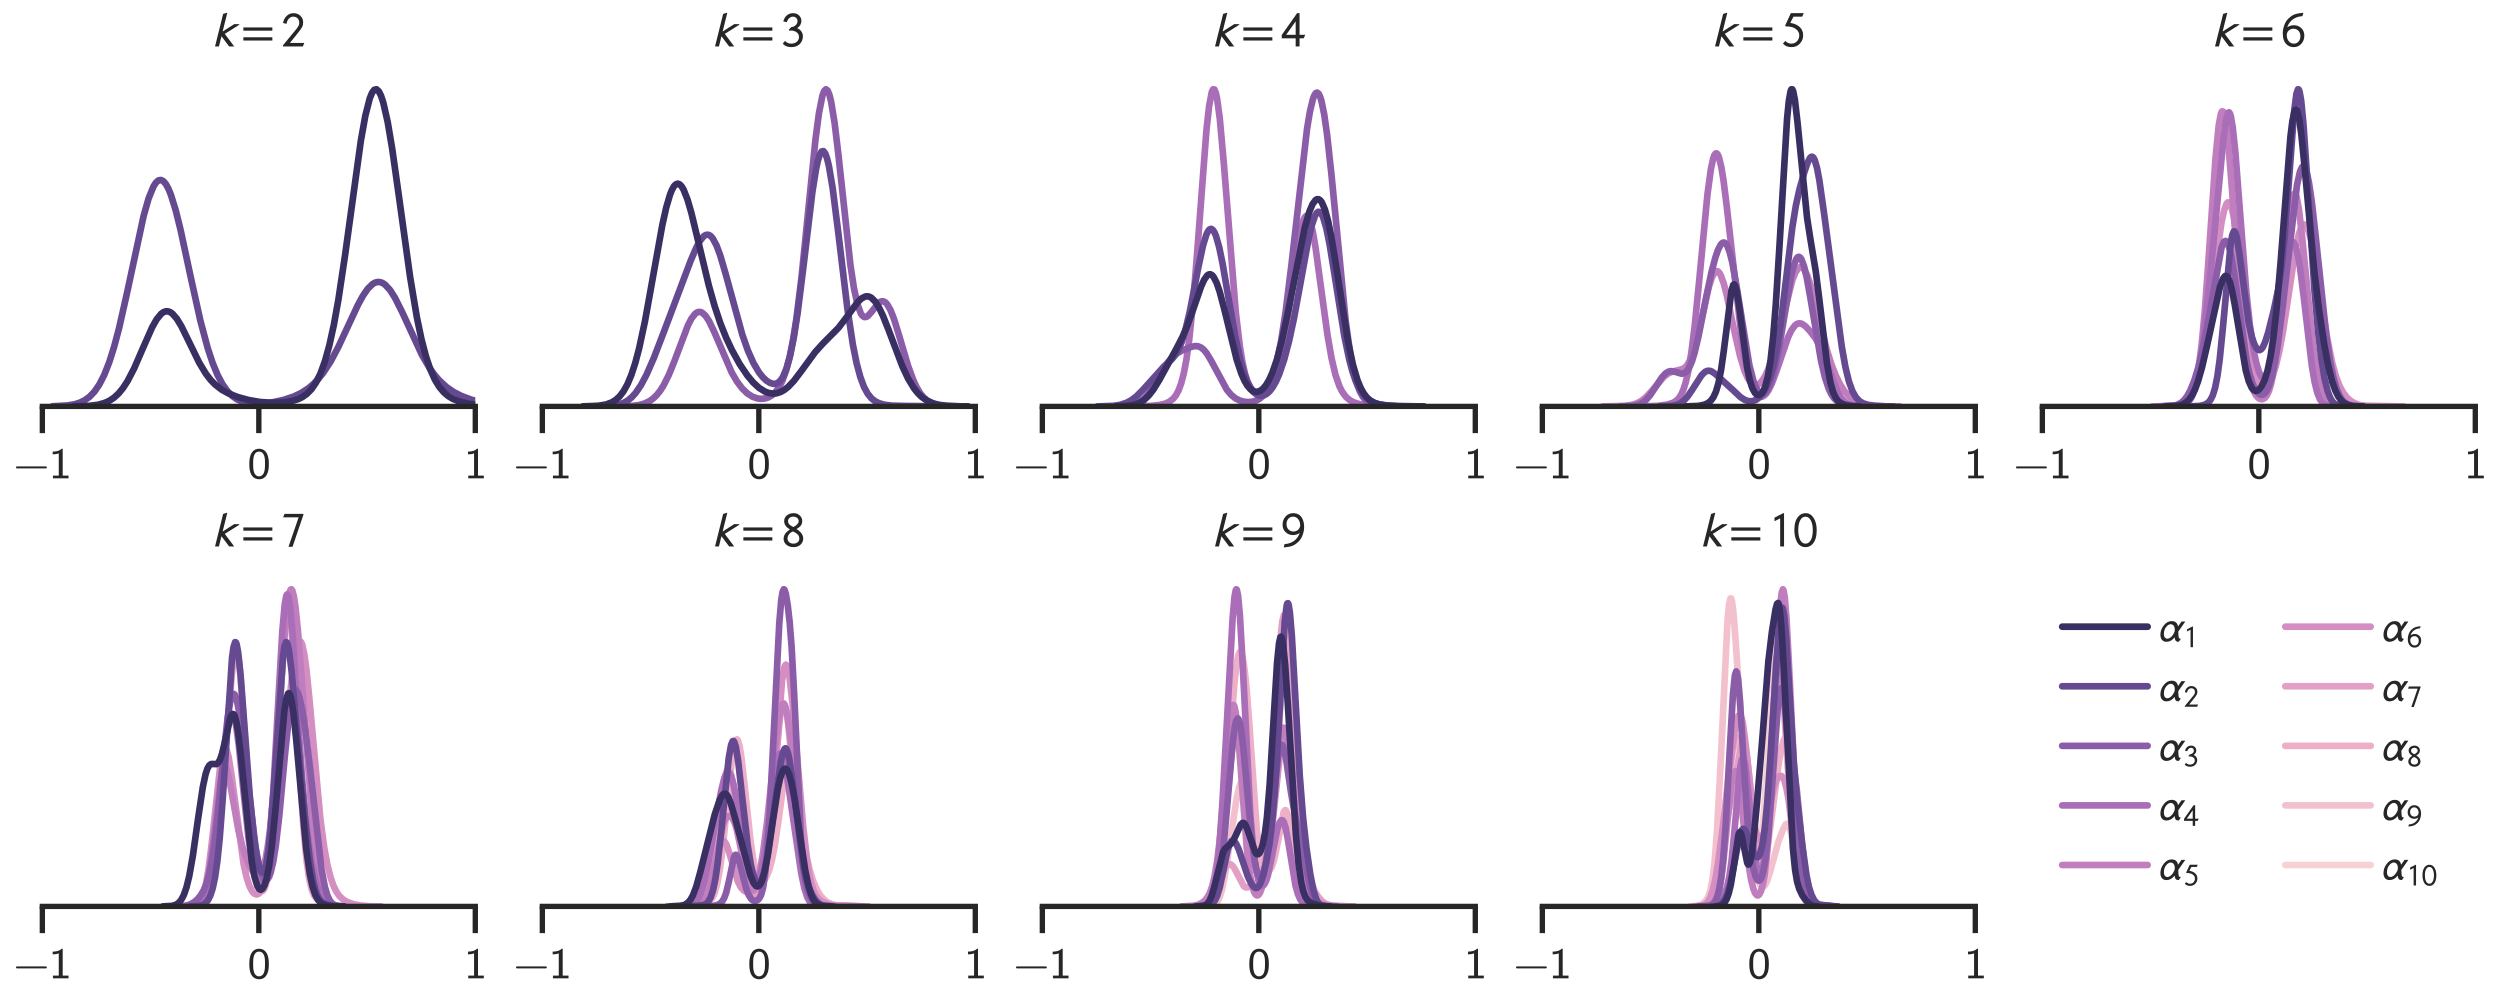 <?xml version="1.0" encoding="utf-8" standalone="no"?>
<!DOCTYPE svg PUBLIC "-//W3C//DTD SVG 1.1//EN"
  "http://www.w3.org/Graphics/SVG/1.1/DTD/svg11.dtd">
<svg xmlns:xlink="http://www.w3.org/1999/xlink" width="561.6pt" height="224.64pt" viewBox="0 0 561.6 224.64" xmlns="http://www.w3.org/2000/svg" version="1.1">
 <defs>
  <style type="text/css">*{stroke-linejoin: round; stroke-linecap: butt}</style>
 </defs>
 <g id="figure_1">
  <g id="patch_1">
   <path d="M 0 224.64
L 561.6 224.64
L 561.6 0
L 0 0
L 0 224.64
z
" style="fill: none"/>
  </g>
  <g id="axes_1">
   <g id="patch_2">
    <path d="M 9.513 91.294
L 106.771 91.294
L 106.771 16.496
L 9.513 16.496
L 9.513 91.294
z
" style="fill: none"/>
   </g>
   <g id="matplotlib.axis_1">
    <g id="xtick_1">
     <g id="line2d_1">
      <path d="M 9.513 91.294
L 9.513 16.496
" clip-path="url(#p188c9861a3)" style="fill: none"/>
     </g>
     <g id="line2d_2">
      <defs>
       <path id="m9872862e77" d="M 0 0
L 0 6
" style="stroke: #262626; stroke-width: 1.2"/>
      </defs>
      <g>
       <use xlink:href="#m9872862e77" x="9.513" y="91.294" style="fill: #262626; stroke: #262626; stroke-width: 1.2"/>
      </g>
     </g>
     <g id="text_1">
      <!-- −1 -->
      <g style="fill: #262626" transform="translate(3 107.457) scale(0.096 -0.096)">
       <defs>
        <path id="LMSans8-Regular-2212" d="M 4902 1600
C 4902 1747 4762 1747 4672 1747
L 608 1747
C 518 1747 378 1747 378 1600
C 378 1453 518 1453 608 1453
L 4672 1453
C 4762 1453 4902 1453 4902 1600
z
" transform="scale(0.016)"/>
        <path id="LMSans8-Regular-31" d="M 2906 0
L 2906 403
L 2054 403
L 2054 4333
L 1914 4333
C 1498 3949 973 3923 589 3910
L 589 3507
C 838 3514 1158 3526 1478 3654
L 1478 403
L 627 403
L 627 0
L 2906 0
z
" transform="scale(0.016)"/>
       </defs>
       <use xlink:href="#LMSans8-Regular-2212"/>
       <use xlink:href="#LMSans8-Regular-31" x="82.6"/>
      </g>
     </g>
    </g>
    <g id="xtick_2">
     <g id="line2d_3">
      <path d="M 58.142 91.294
L 58.142 16.496
" clip-path="url(#p188c9861a3)" style="fill: none"/>
     </g>
     <g id="line2d_4">
      <g>
       <use xlink:href="#m9872862e77" x="58.142" y="91.294" style="fill: #262626; stroke: #262626; stroke-width: 1.2"/>
      </g>
     </g>
     <g id="text_2">
      <!-- 0 -->
      <g style="fill: #262626" transform="translate(55.594 107.457) scale(0.096 -0.096)">
       <defs>
        <path id="LMSans8-Regular-30" d="M 3123 2080
C 3123 2387 3123 3136 2822 3661
C 2496 4237 2003 4333 1696 4333
C 1408 4333 909 4243 589 3693
C 282 3181 269 2483 269 2080
C 269 1606 294 1024 563 538
C 845 19 1318 -134 1696 -134
C 2336 -134 2688 237 2880 640
C 3104 1094 3123 1683 3123 2080
z
M 2566 2163
C 2566 1741 2566 1261 2413 851
C 2234 390 1907 288 1696 288
C 1427 288 1120 442 960 902
C 832 1293 826 1696 826 2163
C 826 2752 826 3910 1696 3910
C 2566 3910 2566 2752 2566 2163
z
" transform="scale(0.016)"/>
       </defs>
       <use xlink:href="#LMSans8-Regular-30"/>
      </g>
     </g>
    </g>
    <g id="xtick_3">
     <g id="line2d_5">
      <path d="M 106.771 91.294
L 106.771 16.496
" clip-path="url(#p188c9861a3)" style="fill: none"/>
     </g>
     <g id="line2d_6">
      <g>
       <use xlink:href="#m9872862e77" x="106.771" y="91.294" style="fill: #262626; stroke: #262626; stroke-width: 1.2"/>
      </g>
     </g>
     <g id="text_3">
      <!-- 1 -->
      <g style="fill: #262626" transform="translate(104.223 107.457) scale(0.096 -0.096)">
       <use xlink:href="#LMSans8-Regular-31"/>
      </g>
     </g>
    </g>
   </g>
   <g id="matplotlib.axis_2"/>
   <g id="line2d_7">
    <path d="M 11.815 91.263
L 15.133 91.083
L 16.792 90.802
L 17.899 90.462
L 19.005 89.932
L 20.111 89.136
L 21.217 87.98
L 22.323 86.365
L 23.43 84.193
L 24.536 81.381
L 25.642 77.884
L 26.748 73.712
L 28.408 66.392
L 32.279 48.439
L 33.385 44.563
L 34.492 41.85
L 35.045 41.004
L 35.598 40.526
L 36.151 40.424
L 36.704 40.699
L 37.257 41.346
L 37.81 42.349
L 38.363 43.685
L 39.47 47.234
L 40.576 51.699
L 42.788 62.001
L 45 71.995
L 46.66 78.206
L 47.766 81.542
L 48.872 84.227
L 49.978 86.306
L 51.085 87.856
L 52.191 88.968
L 53.297 89.73
L 54.403 90.223
L 55.509 90.515
L 57.169 90.69
L 59.381 90.61
L 61.593 90.3
L 63.806 89.8
L 66.018 89.06
L 67.678 88.27
L 69.337 87.182
L 70.443 86.239
L 71.549 85.085
L 72.655 83.692
L 74.315 81.124
L 75.974 78.003
L 78.186 73.248
L 80.399 68.513
L 81.505 66.483
L 82.611 64.868
L 83.717 63.792
L 84.27 63.485
L 84.824 63.343
L 85.377 63.37
L 85.93 63.565
L 86.483 63.925
L 87.589 65.111
L 88.695 66.836
L 90.355 70.143
L 94.779 79.717
L 96.439 82.567
L 97.545 84.126
L 98.651 85.427
L 100.31 86.956
L 101.97 88.089
L 103.629 88.939
L 105.841 89.77
L 108.054 90.359
L 110.819 90.841
L 114.138 91.14
L 118.563 91.27
L 121.881 91.29
L 121.881 91.29
" clip-path="url(#p188c9861a3)" style="fill: none; stroke: #664a91; stroke-width: 1.5; stroke-linecap: round"/>
   </g>
   <g id="line2d_8">
    <path d="M 16.532 91.282
L 20.06 91.17
L 22.077 90.911
L 23.589 90.482
L 24.597 90.013
L 25.605 89.34
L 26.613 88.414
L 27.621 87.193
L 28.629 85.649
L 30.142 82.742
L 32.158 78.091
L 34.174 73.538
L 35.182 71.748
L 36.19 70.512
L 36.694 70.14
L 37.198 69.947
L 37.702 69.934
L 38.207 70.102
L 38.711 70.443
L 39.719 71.596
L 40.727 73.259
L 42.239 76.324
L 44.759 81.497
L 46.271 83.988
L 47.28 85.303
L 48.288 86.357
L 49.8 87.539
L 51.312 88.375
L 53.328 89.168
L 55.849 89.857
L 58.369 90.293
L 60.889 90.484
L 63.409 90.424
L 65.426 90.135
L 66.938 89.679
L 67.946 89.187
L 68.954 88.469
L 69.962 87.435
L 70.97 85.967
L 71.978 83.926
L 72.987 81.161
L 73.995 77.531
L 75.003 72.933
L 76.011 67.339
L 77.523 57.283
L 81.052 31.678
L 82.06 26.031
L 83.068 22.077
L 83.572 20.855
L 84.076 20.176
L 84.58 20.058
L 85.084 20.501
L 85.588 21.494
L 86.092 23.013
L 87.1 27.466
L 88.108 33.449
L 89.621 44.158
L 92.141 62.319
L 93.653 71.31
L 94.661 76.131
L 95.669 80.004
L 96.677 83.008
L 97.686 85.27
L 98.694 86.932
L 99.702 88.131
L 100.71 88.988
L 101.718 89.601
L 103.23 90.218
L 105.246 90.708
L 107.767 91.039
L 111.295 91.234
L 116.84 91.291
L 116.84 91.291
" clip-path="url(#p188c9861a3)" style="fill: none; stroke: #392f62; stroke-width: 1.5; stroke-linecap: round"/>
   </g>
   <g id="patch_3">
    <path d="M 9.513 91.294
L 106.771 91.294
" style="fill: none; stroke: #262626; stroke-width: 1.2; stroke-linejoin: miter; stroke-linecap: square"/>
   </g>
   <g id="text_4">
    <!-- $k=2$ -->
    <g style="fill: #262626" transform="translate(47.612 10.496) scale(0.108 -0.108)">
     <defs>
      <path id="STIXGeneral-Italic-1d62c" d="M 3558 2899
L 3539 2810
L 1670 1632
L 2893 0
L 2234 0
L 1235 1325
L 909 0
L 403 0
L 1453 4224
L 1939 4378
L 1990 4346
L 1389 1939
L 2893 2899
L 3558 2899
z
" transform="scale(0.016)"/>
      <path id="STIXGeneral-Regular-3d" d="M 4077 2048
L 307 2048
L 307 2470
L 4077 2470
L 4077 2048
z
M 4077 768
L 307 768
L 307 1190
L 4077 1190
L 4077 768
z
" transform="scale(0.016)"/>
      <path id="STIXGeneral-Regular-1d7e4" d="M 3002 454
L 2816 0
L 224 0
L 224 134
L 1344 1504
L 1344 1498
L 1702 1933
Q 1952 2234 2054 2365
Q 2157 2496 2253 2685
Q 2349 2874 2349 3040
Q 2349 3437 2134 3654
Q 1920 3872 1549 3872
Q 1254 3872 1008 3629
Q 762 3386 698 2938
L 237 3046
Q 339 3616 716 3971
Q 1094 4326 1594 4326
Q 2150 4326 2502 3980
Q 2854 3635 2854 3142
Q 2854 2784 2720 2525
Q 2586 2266 2157 1728
L 1133 454
L 3002 454
z
" transform="scale(0.016)"/>
     </defs>
     <use xlink:href="#STIXGeneral-Italic-1d62c" transform="translate(0 0.594)"/>
     <use xlink:href="#STIXGeneral-Regular-3d" transform="translate(60.42 0.594)"/>
     <use xlink:href="#STIXGeneral-Regular-1d7e4" transform="translate(144.04 0.594)"/>
    </g>
   </g>
  </g>
  <g id="axes_2">
   <g id="patch_4">
    <path d="M 121.833 91.294
L 219.091 91.294
L 219.091 16.496
L 121.833 16.496
L 121.833 91.294
z
" style="fill: none"/>
   </g>
   <g id="matplotlib.axis_3">
    <g id="xtick_4">
     <g id="line2d_9">
      <path d="M 121.833 91.294
L 121.833 16.496
" clip-path="url(#p6afcd6d73b)" style="fill: none"/>
     </g>
     <g id="line2d_10">
      <g>
       <use xlink:href="#m9872862e77" x="121.833" y="91.294" style="fill: #262626; stroke: #262626; stroke-width: 1.2"/>
      </g>
     </g>
     <g id="text_5">
      <!-- −1 -->
      <g style="fill: #262626" transform="translate(115.32 107.457) scale(0.096 -0.096)">
       <use xlink:href="#LMSans8-Regular-2212"/>
       <use xlink:href="#LMSans8-Regular-31" x="82.6"/>
      </g>
     </g>
    </g>
    <g id="xtick_5">
     <g id="line2d_11">
      <path d="M 170.462 91.294
L 170.462 16.496
" clip-path="url(#p6afcd6d73b)" style="fill: none"/>
     </g>
     <g id="line2d_12">
      <g>
       <use xlink:href="#m9872862e77" x="170.462" y="91.294" style="fill: #262626; stroke: #262626; stroke-width: 1.2"/>
      </g>
     </g>
     <g id="text_6">
      <!-- 0 -->
      <g style="fill: #262626" transform="translate(167.914 107.457) scale(0.096 -0.096)">
       <use xlink:href="#LMSans8-Regular-30"/>
      </g>
     </g>
    </g>
    <g id="xtick_6">
     <g id="line2d_13">
      <path d="M 219.091 91.294
L 219.091 16.496
" clip-path="url(#p6afcd6d73b)" style="fill: none"/>
     </g>
     <g id="line2d_14">
      <g>
       <use xlink:href="#m9872862e77" x="219.091" y="91.294" style="fill: #262626; stroke: #262626; stroke-width: 1.2"/>
      </g>
     </g>
     <g id="text_7">
      <!-- 1 -->
      <g style="fill: #262626" transform="translate(216.543 107.457) scale(0.096 -0.096)">
       <use xlink:href="#LMSans8-Regular-31"/>
      </g>
     </g>
    </g>
   </g>
   <g id="matplotlib.axis_4"/>
   <g id="line2d_15">
    <path d="M 138.08 91.29
L 142.002 91.185
L 143.571 90.979
L 144.747 90.658
L 145.924 90.098
L 146.708 89.539
L 147.493 88.789
L 148.277 87.813
L 149.062 86.584
L 150.238 84.239
L 151.415 81.348
L 154.552 73.056
L 155.337 71.551
L 156.121 70.531
L 156.513 70.23
L 156.906 70.076
L 157.298 70.069
L 157.69 70.209
L 158.474 70.905
L 159.259 72.087
L 160.435 74.524
L 164.357 83.638
L 165.534 85.675
L 166.711 87.246
L 167.887 88.382
L 169.064 89.127
L 170.24 89.52
L 171.025 89.595
L 171.809 89.518
L 172.593 89.272
L 173.378 88.826
L 174.162 88.124
L 174.947 87.081
L 175.731 85.577
L 176.515 83.464
L 177.3 80.569
L 178.084 76.727
L 178.869 71.808
L 180.045 62.355
L 181.614 46.827
L 183.183 31.399
L 183.967 25.418
L 184.752 21.486
L 185.144 20.441
L 185.536 20.058
L 185.928 20.347
L 186.32 21.299
L 186.713 22.88
L 187.497 27.712
L 188.281 34.242
L 191.027 59.443
L 191.811 64.635
L 192.596 68.297
L 193.38 70.431
L 193.772 70.978
L 194.164 71.224
L 194.557 71.212
L 194.949 70.991
L 195.733 70.124
L 197.302 68.12
L 197.694 67.823
L 198.086 67.675
L 198.478 67.699
L 198.871 67.908
L 199.263 68.308
L 200.047 69.664
L 200.832 71.668
L 202.008 75.477
L 203.969 82.125
L 205.146 85.354
L 205.93 87.028
L 206.715 88.326
L 207.499 89.289
L 208.283 89.977
L 209.46 90.629
L 210.637 90.978
L 212.205 91.188
L 214.951 91.283
L 216.127 91.29
L 216.127 91.29
" clip-path="url(#p6afcd6d73b)" style="fill: none; stroke: #8b5da9; stroke-width: 1.5; stroke-linecap: round"/>
   </g>
   <g id="line2d_16">
    <path d="M 133.218 91.291
L 137.359 91.165
L 139.015 90.883
L 140.257 90.42
L 141.085 89.926
L 141.913 89.239
L 142.742 88.331
L 143.984 86.521
L 145.226 84.187
L 146.882 80.41
L 149.366 73.928
L 155.163 58.538
L 156.405 55.657
L 157.234 54.122
L 158.062 53.089
L 158.476 52.81
L 158.89 52.712
L 159.304 52.805
L 159.718 53.097
L 160.132 53.588
L 160.96 55.141
L 161.788 57.367
L 163.03 61.6
L 166.757 75.19
L 167.999 78.723
L 169.241 81.526
L 170.483 83.631
L 171.311 84.685
L 172.14 85.483
L 172.968 86.015
L 173.796 86.237
L 174.21 86.204
L 174.624 86.053
L 175.038 85.764
L 175.452 85.314
L 175.866 84.679
L 176.694 82.75
L 177.522 79.78
L 178.35 75.634
L 179.179 70.293
L 180.421 60.441
L 182.491 43.161
L 183.319 37.962
L 183.733 36.076
L 184.147 34.752
L 184.561 34.033
L 184.975 33.942
L 185.389 34.481
L 185.803 35.63
L 186.217 37.349
L 187.046 42.254
L 188.288 52.072
L 190.358 69.319
L 191.6 77.478
L 192.428 81.589
L 193.256 84.684
L 194.085 86.908
L 194.913 88.44
L 195.741 89.46
L 196.569 90.122
L 197.397 90.544
L 198.639 90.904
L 200.295 91.115
L 203.194 91.189
L 211.475 91.271
L 215.615 91.293
L 215.615 91.293
" clip-path="url(#p6afcd6d73b)" style="fill: none; stroke: #664a91; stroke-width: 1.5; stroke-linecap: round"/>
   </g>
   <g id="line2d_17">
    <path d="M 130.959 91.282
L 134.437 91.147
L 136.176 90.854
L 137.481 90.363
L 138.35 89.814
L 139.22 89.01
L 140.089 87.867
L 140.959 86.3
L 141.828 84.222
L 142.698 81.563
L 143.567 78.284
L 144.872 72.236
L 146.611 62.614
L 148.785 50.55
L 149.654 46.645
L 150.524 43.681
L 150.959 42.617
L 151.393 41.854
L 151.828 41.401
L 152.263 41.259
L 152.698 41.424
L 153.132 41.883
L 153.567 42.619
L 154.437 44.823
L 155.306 47.803
L 157.045 55.033
L 159.219 64.096
L 160.524 68.73
L 161.828 72.632
L 163.132 75.899
L 164.437 78.677
L 166.176 81.812
L 167.915 84.387
L 169.219 85.941
L 170.523 87.141
L 171.828 87.961
L 172.697 88.283
L 173.567 88.416
L 174.436 88.35
L 175.306 88.079
L 176.176 87.599
L 177.045 86.916
L 178.349 85.542
L 180.089 83.243
L 183.132 79.081
L 184.871 77.157
L 188.349 73.652
L 190.088 71.385
L 192.697 67.826
L 193.567 67.014
L 194.436 66.592
L 194.871 66.559
L 195.306 66.655
L 195.74 66.885
L 196.61 67.751
L 197.48 69.129
L 198.349 70.943
L 199.653 74.231
L 202.697 82.272
L 204.001 85.054
L 205.305 87.211
L 206.175 88.309
L 207.045 89.163
L 208.349 90.064
L 209.653 90.621
L 210.958 90.945
L 212.697 91.16
L 215.74 91.274
L 217.479 91.288
L 217.479 91.288
" clip-path="url(#p6afcd6d73b)" style="fill: none; stroke: #392f62; stroke-width: 1.5; stroke-linecap: round"/>
   </g>
   <g id="patch_5">
    <path d="M 121.833 91.294
L 219.091 91.294
" style="fill: none; stroke: #262626; stroke-width: 1.2; stroke-linejoin: miter; stroke-linecap: square"/>
   </g>
   <g id="text_8">
    <!-- $k=3$ -->
    <g style="fill: #262626" transform="translate(159.932 10.496) scale(0.108 -0.108)">
     <defs>
      <path id="STIXGeneral-Regular-1d7e5" d="M 723 3149
L 269 3258
Q 410 3757 736 4041
Q 1062 4326 1555 4326
Q 2010 4326 2317 4038
Q 2624 3750 2624 3322
Q 2624 2752 2074 2368
Q 2432 2240 2627 1942
Q 2822 1645 2822 1344
Q 2822 723 2419 320
Q 2010 -90 1312 -90
Q 608 -90 198 358
L 499 717
Q 826 365 1280 365
Q 1754 365 2022 595
Q 2317 845 2317 1222
Q 2317 1555 2077 1779
Q 1837 2003 1421 2061
L 1011 2061
L 1011 2195
L 1318 2522
Q 1606 2522 1862 2742
Q 2118 2963 2118 3277
Q 2118 3546 1948 3709
Q 1779 3872 1536 3872
Q 1280 3872 1059 3689
Q 838 3507 723 3149
z
" transform="scale(0.016)"/>
     </defs>
     <use xlink:href="#STIXGeneral-Italic-1d62c" transform="translate(0 0.594)"/>
     <use xlink:href="#STIXGeneral-Regular-3d" transform="translate(60.42 0.594)"/>
     <use xlink:href="#STIXGeneral-Regular-1d7e5" transform="translate(144.04 0.594)"/>
    </g>
   </g>
  </g>
  <g id="axes_3">
   <g id="patch_6">
    <path d="M 234.153 91.294
L 331.411 91.294
L 331.411 16.496
L 234.153 16.496
L 234.153 91.294
z
" style="fill: none"/>
   </g>
   <g id="matplotlib.axis_5">
    <g id="xtick_7">
     <g id="line2d_18">
      <path d="M 234.153 91.294
L 234.153 16.496
" clip-path="url(#pf885ed55e6)" style="fill: none"/>
     </g>
     <g id="line2d_19">
      <g>
       <use xlink:href="#m9872862e77" x="234.153" y="91.294" style="fill: #262626; stroke: #262626; stroke-width: 1.2"/>
      </g>
     </g>
     <g id="text_9">
      <!-- −1 -->
      <g style="fill: #262626" transform="translate(227.64 107.457) scale(0.096 -0.096)">
       <use xlink:href="#LMSans8-Regular-2212"/>
       <use xlink:href="#LMSans8-Regular-31" x="82.6"/>
      </g>
     </g>
    </g>
    <g id="xtick_8">
     <g id="line2d_20">
      <path d="M 282.782 91.294
L 282.782 16.496
" clip-path="url(#pf885ed55e6)" style="fill: none"/>
     </g>
     <g id="line2d_21">
      <g>
       <use xlink:href="#m9872862e77" x="282.782" y="91.294" style="fill: #262626; stroke: #262626; stroke-width: 1.2"/>
      </g>
     </g>
     <g id="text_10">
      <!-- 0 -->
      <g style="fill: #262626" transform="translate(280.234 107.457) scale(0.096 -0.096)">
       <use xlink:href="#LMSans8-Regular-30"/>
      </g>
     </g>
    </g>
    <g id="xtick_9">
     <g id="line2d_22">
      <path d="M 331.411 91.294
L 331.411 16.496
" clip-path="url(#pf885ed55e6)" style="fill: none"/>
     </g>
     <g id="line2d_23">
      <g>
       <use xlink:href="#m9872862e77" x="331.411" y="91.294" style="fill: #262626; stroke: #262626; stroke-width: 1.2"/>
      </g>
     </g>
     <g id="text_11">
      <!-- 1 -->
      <g style="fill: #262626" transform="translate(328.863 107.457) scale(0.096 -0.096)">
       <use xlink:href="#LMSans8-Regular-31"/>
      </g>
     </g>
    </g>
   </g>
   <g id="matplotlib.axis_6"/>
   <g id="line2d_24">
    <path d="M 253.08 91.292
L 258.462 91.18
L 260.555 90.959
L 261.75 90.666
L 262.647 90.267
L 263.544 89.571
L 264.142 88.825
L 264.74 87.727
L 265.338 86.123
L 265.936 83.831
L 266.534 80.653
L 267.132 76.41
L 268.029 67.836
L 268.926 56.817
L 271.018 29.254
L 271.616 23.838
L 272.214 20.677
L 272.513 20.058
L 272.812 20.106
L 273.111 20.816
L 273.41 22.164
L 274.008 26.589
L 274.905 36.519
L 277.596 70.034
L 278.492 77.593
L 279.09 81.278
L 279.688 84.001
L 280.286 85.919
L 280.884 87.202
L 281.482 88.006
L 282.08 88.463
L 282.678 88.667
L 283.276 88.676
L 283.874 88.505
L 284.472 88.14
L 285.07 87.535
L 285.668 86.627
L 286.266 85.341
L 286.864 83.603
L 287.76 80.019
L 288.657 75.197
L 289.853 67.153
L 291.647 54.622
L 292.245 51.473
L 292.843 49.354
L 293.142 48.754
L 293.441 48.488
L 293.74 48.564
L 294.039 48.986
L 294.338 49.743
L 294.936 52.19
L 295.534 55.678
L 296.729 64.461
L 298.224 75.364
L 299.121 80.489
L 300.018 84.264
L 300.915 86.835
L 301.513 88.018
L 302.41 89.218
L 303.307 89.953
L 304.204 90.409
L 305.399 90.779
L 307.193 91.087
L 309.585 91.255
L 312.575 91.292
L 312.575 91.292
" clip-path="url(#pf885ed55e6)" style="fill: none; stroke: #a96eb7; stroke-width: 1.5; stroke-linecap: round"/>
   </g>
   <g id="line2d_25">
    <path d="M 250.17 91.289
L 253.066 91.188
L 254.353 90.981
L 255.319 90.659
L 256.284 90.116
L 257.25 89.284
L 258.215 88.129
L 259.503 86.144
L 262.399 81.353
L 263.364 80.216
L 264.33 79.411
L 265.617 78.702
L 267.548 77.931
L 268.513 77.735
L 269.157 77.791
L 269.801 78.066
L 270.444 78.597
L 271.088 79.389
L 272.053 80.994
L 275.593 87.543
L 276.559 88.692
L 277.524 89.484
L 278.49 89.977
L 279.455 90.24
L 280.421 90.321
L 281.386 90.229
L 282.351 89.917
L 282.995 89.54
L 283.639 88.976
L 284.282 88.171
L 284.926 87.06
L 285.57 85.573
L 286.213 83.634
L 286.857 81.171
L 287.822 76.361
L 288.788 70.125
L 290.075 59.778
L 293.615 28.938
L 294.259 25.079
L 294.902 22.353
L 295.224 21.476
L 295.546 20.95
L 295.868 20.792
L 296.19 21.013
L 296.511 21.621
L 296.833 22.615
L 297.477 25.738
L 298.12 30.258
L 299.086 39.129
L 302.304 72.147
L 303.27 79.109
L 304.235 84.052
L 304.879 86.355
L 305.522 88.014
L 306.166 89.167
L 306.81 89.944
L 307.453 90.453
L 308.419 90.893
L 309.706 91.153
L 311.637 91.268
L 314.211 91.292
L 314.211 91.292
" clip-path="url(#pf885ed55e6)" style="fill: none; stroke: #8b5da9; stroke-width: 1.5; stroke-linecap: round"/>
   </g>
   <g id="line2d_26">
    <path d="M 246.527 91.289
L 250.175 91.165
L 251.634 90.94
L 253.093 90.463
L 254.187 89.869
L 255.281 89.038
L 256.74 87.578
L 261.482 82.309
L 263.306 80.634
L 264.035 79.72
L 264.765 78.464
L 265.494 76.725
L 266.224 74.402
L 267.318 69.79
L 269.142 60.304
L 270.236 55.195
L 270.966 52.794
L 271.33 52.011
L 271.695 51.544
L 272.06 51.407
L 272.425 51.607
L 272.789 52.14
L 273.154 52.994
L 273.884 55.567
L 274.613 59.071
L 276.072 67.528
L 277.531 75.778
L 278.625 80.777
L 279.355 83.38
L 280.085 85.407
L 280.814 86.907
L 281.544 87.947
L 282.273 88.59
L 283.003 88.886
L 283.732 88.866
L 284.462 88.542
L 285.191 87.91
L 285.921 86.956
L 286.65 85.662
L 287.38 84.005
L 288.474 80.794
L 289.568 76.662
L 290.662 71.603
L 292.121 63.698
L 293.945 53.745
L 294.675 50.624
L 295.404 48.479
L 295.769 47.859
L 296.134 47.573
L 296.498 47.636
L 296.863 48.053
L 297.228 48.819
L 297.958 51.326
L 298.687 54.93
L 299.781 61.65
L 301.97 75.368
L 303.064 80.663
L 303.794 83.402
L 304.523 85.542
L 305.253 87.162
L 305.982 88.357
L 306.712 89.218
L 307.441 89.83
L 308.535 90.424
L 309.63 90.772
L 311.453 91.07
L 314.372 91.246
L 319.113 91.293
L 319.113 91.293
" clip-path="url(#pf885ed55e6)" style="fill: none; stroke: #664a91; stroke-width: 1.5; stroke-linecap: round"/>
   </g>
   <g id="line2d_27">
    <path d="M 250.677 91.285
L 253.46 91.167
L 254.851 90.918
L 255.894 90.536
L 256.938 89.898
L 257.981 88.935
L 259.025 87.619
L 260.416 85.387
L 264.242 78.376
L 265.633 75.673
L 266.677 73.273
L 268.068 69.416
L 269.807 64.385
L 270.503 62.844
L 271.198 61.869
L 271.546 61.643
L 271.894 61.611
L 272.242 61.78
L 272.59 62.152
L 273.285 63.479
L 273.981 65.5
L 275.025 69.461
L 277.807 80.786
L 278.851 83.916
L 279.546 85.495
L 280.242 86.672
L 280.937 87.469
L 281.633 87.913
L 282.329 88.029
L 283.024 87.829
L 283.72 87.316
L 284.416 86.481
L 285.111 85.307
L 285.807 83.771
L 286.85 80.743
L 287.894 76.821
L 289.285 70.339
L 293.111 51.083
L 294.155 47.499
L 294.85 45.862
L 295.546 44.922
L 295.894 44.74
L 296.242 44.763
L 296.589 45.002
L 296.937 45.464
L 297.633 47.078
L 298.329 49.606
L 299.024 52.975
L 300.068 59.235
L 302.85 76.912
L 303.894 81.824
L 304.937 85.384
L 305.633 87.084
L 306.328 88.343
L 307.024 89.251
L 307.72 89.893
L 308.763 90.504
L 309.807 90.844
L 311.198 91.071
L 313.981 91.23
L 319.893 91.293
L 319.893 91.293
" clip-path="url(#pf885ed55e6)" style="fill: none; stroke: #392f62; stroke-width: 1.5; stroke-linecap: round"/>
   </g>
   <g id="patch_7">
    <path d="M 234.153 91.294
L 331.411 91.294
" style="fill: none; stroke: #262626; stroke-width: 1.2; stroke-linejoin: miter; stroke-linecap: square"/>
   </g>
   <g id="text_12">
    <!-- $k=4$ -->
    <g style="fill: #262626" transform="translate(272.252 10.496) scale(0.108 -0.108)">
     <defs>
      <path id="STIXGeneral-Regular-1d7e6" d="M 3130 1510
L 2918 1056
L 2387 1056
L 2387 0
L 1882 0
L 1882 1056
L 70 1056
L 70 1491
L 2067 4326
L 2387 4326
L 2387 1510
L 3130 1510
z
M 1882 1510
L 1882 3264
L 640 1510
L 1882 1510
z
" transform="scale(0.016)"/>
     </defs>
     <use xlink:href="#STIXGeneral-Italic-1d62c" transform="translate(0 0.594)"/>
     <use xlink:href="#STIXGeneral-Regular-3d" transform="translate(60.42 0.594)"/>
     <use xlink:href="#STIXGeneral-Regular-1d7e6" transform="translate(144.04 0.594)"/>
    </g>
   </g>
  </g>
  <g id="axes_4">
   <g id="patch_8">
    <path d="M 346.473 91.294
L 443.731 91.294
L 443.731 16.496
L 346.473 16.496
L 346.473 91.294
z
" style="fill: none"/>
   </g>
   <g id="matplotlib.axis_7">
    <g id="xtick_10">
     <g id="line2d_28">
      <path d="M 346.473 91.294
L 346.473 16.496
" clip-path="url(#pd377bde682)" style="fill: none"/>
     </g>
     <g id="line2d_29">
      <g>
       <use xlink:href="#m9872862e77" x="346.473" y="91.294" style="fill: #262626; stroke: #262626; stroke-width: 1.2"/>
      </g>
     </g>
     <g id="text_13">
      <!-- −1 -->
      <g style="fill: #262626" transform="translate(339.96 107.457) scale(0.096 -0.096)">
       <use xlink:href="#LMSans8-Regular-2212"/>
       <use xlink:href="#LMSans8-Regular-31" x="82.6"/>
      </g>
     </g>
    </g>
    <g id="xtick_11">
     <g id="line2d_30">
      <path d="M 395.102 91.294
L 395.102 16.496
" clip-path="url(#pd377bde682)" style="fill: none"/>
     </g>
     <g id="line2d_31">
      <g>
       <use xlink:href="#m9872862e77" x="395.102" y="91.294" style="fill: #262626; stroke: #262626; stroke-width: 1.2"/>
      </g>
     </g>
     <g id="text_14">
      <!-- 0 -->
      <g style="fill: #262626" transform="translate(392.554 107.457) scale(0.096 -0.096)">
       <use xlink:href="#LMSans8-Regular-30"/>
      </g>
     </g>
    </g>
    <g id="xtick_12">
     <g id="line2d_32">
      <path d="M 443.731 91.294
L 443.731 16.496
" clip-path="url(#pd377bde682)" style="fill: none"/>
     </g>
     <g id="line2d_33">
      <g>
       <use xlink:href="#m9872862e77" x="443.731" y="91.294" style="fill: #262626; stroke: #262626; stroke-width: 1.2"/>
      </g>
     </g>
     <g id="text_15">
      <!-- 1 -->
      <g style="fill: #262626" transform="translate(441.183 107.457) scale(0.096 -0.096)">
       <use xlink:href="#LMSans8-Regular-31"/>
      </g>
     </g>
    </g>
   </g>
   <g id="matplotlib.axis_8"/>
   <g id="line2d_34">
    <path d="M 360.047 91.293
L 365.079 91.177
L 366.756 90.911
L 367.763 90.571
L 368.769 90.018
L 369.775 89.206
L 371.117 87.743
L 373.801 84.603
L 374.807 83.856
L 375.813 83.455
L 378.162 82.833
L 378.833 82.247
L 379.504 81.239
L 380.174 79.71
L 380.845 77.615
L 381.852 73.53
L 383.864 64.514
L 384.535 62.369
L 385.206 61.13
L 385.542 60.902
L 385.877 60.946
L 386.213 61.26
L 386.548 61.834
L 387.219 63.68
L 387.89 66.271
L 389.567 74.224
L 390.909 80.079
L 391.915 83.357
L 392.586 84.901
L 393.257 85.928
L 393.928 86.461
L 394.599 86.534
L 395.27 86.179
L 395.941 85.424
L 396.612 84.286
L 397.283 82.775
L 398.289 79.832
L 399.295 76.161
L 402.65 62.887
L 403.321 61.213
L 403.992 60.227
L 404.327 60.02
L 404.663 60.012
L 404.998 60.202
L 405.334 60.588
L 406.004 61.907
L 406.675 63.86
L 407.682 67.631
L 410.365 78.506
L 411.372 81.747
L 412.378 84.346
L 413.385 86.38
L 414.391 87.945
L 415.397 89.116
L 416.404 89.951
L 417.41 90.507
L 418.752 90.929
L 420.429 91.158
L 423.448 91.274
L 426.803 91.293
L 426.803 91.293
" clip-path="url(#pd377bde682)" style="fill: none; stroke: #c17ebe; stroke-width: 1.5; stroke-linecap: round"/>
   </g>
   <g id="line2d_35">
    <path d="M 368.312 91.292
L 372.449 91.17
L 374.517 90.884
L 375.81 90.486
L 376.585 90.008
L 377.102 89.487
L 377.619 88.711
L 378.136 87.58
L 378.653 85.977
L 379.17 83.79
L 379.946 79.214
L 380.721 72.986
L 381.756 62.558
L 383.565 43.66
L 384.341 37.951
L 384.858 35.575
L 385.116 34.869
L 385.375 34.495
L 385.633 34.454
L 385.892 34.742
L 386.15 35.35
L 386.667 37.466
L 387.184 40.638
L 387.96 46.901
L 391.321 76.677
L 392.096 81.214
L 392.872 84.597
L 393.648 86.945
L 394.165 88.004
L 394.682 88.704
L 395.199 89.075
L 395.716 89.144
L 396.233 88.927
L 396.75 88.438
L 397.267 87.688
L 398.042 86.112
L 399.076 83.333
L 401.662 75.776
L 402.437 74.165
L 403.213 73.107
L 403.73 72.734
L 404.247 72.619
L 404.764 72.737
L 405.54 73.257
L 406.574 74.344
L 407.866 76.072
L 408.9 77.921
L 409.934 80.407
L 412.778 88.019
L 413.554 89.336
L 414.329 90.212
L 415.105 90.739
L 416.139 91.09
L 417.432 91.245
L 419.758 91.292
L 419.758 91.292
" clip-path="url(#pd377bde682)" style="fill: none; stroke: #a96eb7; stroke-width: 1.5; stroke-linecap: round"/>
   </g>
   <g id="line2d_36">
    <path d="M 363.978 91.291
L 366.906 91.166
L 368.077 90.896
L 368.956 90.471
L 369.834 89.767
L 370.713 88.743
L 371.884 86.976
L 373.348 84.743
L 374.226 83.816
L 374.812 83.474
L 375.398 83.359
L 376.276 83.521
L 377.74 83.958
L 378.326 83.856
L 378.911 83.416
L 379.497 82.54
L 380.083 81.164
L 380.668 79.273
L 381.547 75.58
L 383.304 66.64
L 384.475 61.11
L 385.353 57.798
L 385.939 56.126
L 386.525 54.986
L 386.817 54.648
L 387.11 54.485
L 387.403 54.51
L 387.696 54.737
L 387.989 55.173
L 388.574 56.696
L 389.16 59.06
L 390.038 63.913
L 392.966 81.971
L 393.845 85.402
L 394.431 86.957
L 395.016 87.959
L 395.602 88.447
L 395.895 88.508
L 396.187 88.451
L 396.773 87.979
L 397.359 87.019
L 397.944 85.542
L 398.53 83.525
L 399.408 79.492
L 400.58 72.621
L 402.337 62.2
L 402.922 59.742
L 403.508 58.188
L 403.801 57.797
L 404.093 57.676
L 404.386 57.827
L 404.679 58.245
L 405.265 59.837
L 405.85 62.304
L 406.729 67.164
L 409.071 81.008
L 409.95 84.76
L 410.828 87.4
L 411.414 88.611
L 411.999 89.467
L 412.585 90.048
L 413.463 90.567
L 414.635 90.893
L 416.684 91.127
L 420.198 91.279
L 422.248 91.292
L 422.248 91.292
" clip-path="url(#pd377bde682)" style="fill: none; stroke: #8b5da9; stroke-width: 1.5; stroke-linecap: round"/>
   </g>
   <g id="line2d_37">
    <path d="M 372.717 91.292
L 375.629 91.177
L 376.687 90.941
L 377.481 90.579
L 378.275 89.983
L 379.069 89.114
L 380.127 87.579
L 382.245 84.286
L 383.038 83.524
L 383.568 83.291
L 384.097 83.291
L 384.626 83.5
L 385.42 84.08
L 389.39 87.708
L 390.978 89.217
L 392.036 89.879
L 392.83 90.122
L 393.624 90.126
L 394.418 89.859
L 395.212 89.282
L 396.006 88.349
L 396.8 86.979
L 397.594 85.019
L 398.388 82.22
L 399.182 78.287
L 399.976 73.036
L 401.034 64.311
L 402.622 51.129
L 403.416 46.228
L 404.21 42.612
L 405.268 38.862
L 406.062 36.535
L 406.592 35.495
L 406.856 35.239
L 407.121 35.209
L 407.386 35.434
L 407.65 35.93
L 408.18 37.749
L 408.709 40.551
L 409.767 47.988
L 413.737 77.857
L 414.531 82.344
L 415.325 85.643
L 416.119 87.861
L 416.913 89.259
L 417.707 90.099
L 418.501 90.583
L 419.559 90.92
L 421.147 91.148
L 423.793 91.281
L 425.381 91.292
L 425.381 91.292
" clip-path="url(#pd377bde682)" style="fill: none; stroke: #664a91; stroke-width: 1.5; stroke-linecap: round"/>
   </g>
   <g id="line2d_38">
    <path d="M 378.823 91.292
L 381.555 91.174
L 382.92 90.887
L 383.7 90.53
L 384.286 90.057
L 384.871 89.28
L 385.456 88.024
L 386.041 86.047
L 386.627 83.076
L 387.212 78.966
L 388.968 65.209
L 389.358 64.009
L 389.553 63.881
L 389.748 64.076
L 390.138 65.38
L 390.723 69.133
L 392.479 82.551
L 393.064 85.365
L 393.649 87.206
L 394.235 88.268
L 394.625 88.63
L 395.015 88.752
L 395.405 88.646
L 395.795 88.299
L 396.185 87.675
L 396.576 86.713
L 397.161 84.443
L 397.746 80.855
L 398.331 75.577
L 398.916 68.374
L 399.697 55.97
L 401.453 26.612
L 401.843 22.692
L 402.233 20.487
L 402.428 20.058
L 402.623 20.068
L 402.818 20.496
L 403.208 22.465
L 403.793 27.504
L 405.939 48.911
L 406.72 53.923
L 407.89 60.944
L 408.67 67.078
L 410.426 81.782
L 411.206 86.04
L 411.792 88.081
L 412.377 89.364
L 412.962 90.13
L 413.742 90.693
L 414.718 91.044
L 416.083 91.245
L 417.644 91.291
L 417.644 91.291
" clip-path="url(#pd377bde682)" style="fill: none; stroke: #392f62; stroke-width: 1.5; stroke-linecap: round"/>
   </g>
   <g id="patch_9">
    <path d="M 346.473 91.294
L 443.731 91.294
" style="fill: none; stroke: #262626; stroke-width: 1.2; stroke-linejoin: miter; stroke-linecap: square"/>
   </g>
   <g id="text_16">
    <!-- $k=5$ -->
    <g style="fill: #262626" transform="translate(384.572 10.496) scale(0.108 -0.108)">
     <defs>
      <path id="STIXGeneral-Regular-1d7e7" d="M 2931 4326
L 2726 3872
L 1594 3872
L 1184 3059
Q 1914 2957 2384 2544
Q 2854 2131 2854 1446
Q 2854 813 2422 361
Q 1990 -90 1344 -90
Q 640 -90 230 358
L 531 717
Q 858 365 1312 365
Q 1786 365 2067 688
Q 2349 1011 2349 1446
Q 2349 1920 1926 2253
Q 1498 2605 602 2605
L 512 2714
L 1254 4326
L 2931 4326
z
" transform="scale(0.016)"/>
     </defs>
     <use xlink:href="#STIXGeneral-Italic-1d62c" transform="translate(0 0.594)"/>
     <use xlink:href="#STIXGeneral-Regular-3d" transform="translate(60.42 0.594)"/>
     <use xlink:href="#STIXGeneral-Regular-1d7e7" transform="translate(144.04 0.594)"/>
    </g>
   </g>
  </g>
  <g id="axes_5">
   <g id="patch_10">
    <path d="M 458.793 91.294
L 556.051 91.294
L 556.051 16.496
L 458.793 16.496
L 458.793 91.294
z
" style="fill: none"/>
   </g>
   <g id="matplotlib.axis_9">
    <g id="xtick_13">
     <g id="line2d_39">
      <path d="M 458.793 91.294
L 458.793 16.496
" clip-path="url(#p21379ec8d5)" style="fill: none"/>
     </g>
     <g id="line2d_40">
      <g>
       <use xlink:href="#m9872862e77" x="458.793" y="91.294" style="fill: #262626; stroke: #262626; stroke-width: 1.2"/>
      </g>
     </g>
     <g id="text_17">
      <!-- −1 -->
      <g style="fill: #262626" transform="translate(452.28 107.457) scale(0.096 -0.096)">
       <use xlink:href="#LMSans8-Regular-2212"/>
       <use xlink:href="#LMSans8-Regular-31" x="82.6"/>
      </g>
     </g>
    </g>
    <g id="xtick_14">
     <g id="line2d_41">
      <path d="M 507.422 91.294
L 507.422 16.496
" clip-path="url(#p21379ec8d5)" style="fill: none"/>
     </g>
     <g id="line2d_42">
      <g>
       <use xlink:href="#m9872862e77" x="507.422" y="91.294" style="fill: #262626; stroke: #262626; stroke-width: 1.2"/>
      </g>
     </g>
     <g id="text_18">
      <!-- 0 -->
      <g style="fill: #262626" transform="translate(504.874 107.457) scale(0.096 -0.096)">
       <use xlink:href="#LMSans8-Regular-30"/>
      </g>
     </g>
    </g>
    <g id="xtick_15">
     <g id="line2d_43">
      <path d="M 556.051 91.294
L 556.051 16.496
" clip-path="url(#p21379ec8d5)" style="fill: none"/>
     </g>
     <g id="line2d_44">
      <g>
       <use xlink:href="#m9872862e77" x="556.051" y="91.294" style="fill: #262626; stroke: #262626; stroke-width: 1.2"/>
      </g>
     </g>
     <g id="text_19">
      <!-- 1 -->
      <g style="fill: #262626" transform="translate(553.503 107.457) scale(0.096 -0.096)">
       <use xlink:href="#LMSans8-Regular-31"/>
      </g>
     </g>
    </g>
   </g>
   <g id="matplotlib.axis_10"/>
   <g id="line2d_45">
    <path d="M 484.965 91.292
L 488.28 91.194
L 489.385 90.993
L 490.213 90.653
L 491.042 90.012
L 491.594 89.333
L 492.147 88.384
L 492.699 87.103
L 493.528 84.454
L 494.357 80.844
L 495.185 76.284
L 496.29 68.981
L 499.053 49.875
L 499.605 47.342
L 500.157 45.798
L 500.434 45.467
L 500.71 45.46
L 500.986 45.79
L 501.262 46.463
L 501.815 48.811
L 502.367 52.365
L 503.196 59.313
L 505.13 76.292
L 505.958 81.449
L 506.511 83.897
L 507.063 85.604
L 507.616 86.662
L 508.168 87.165
L 508.721 87.195
L 509.273 86.806
L 509.825 86.025
L 510.378 84.857
L 511.207 82.352
L 512.035 78.884
L 512.864 74.42
L 513.969 67.191
L 515.626 56.221
L 516.455 52.408
L 517.007 50.937
L 517.284 50.557
L 517.56 50.416
L 517.836 50.511
L 518.112 50.835
L 518.665 52.127
L 519.217 54.185
L 520.046 58.429
L 521.427 67.285
L 522.808 76.039
L 523.913 81.542
L 524.742 84.553
L 525.57 86.72
L 526.399 88.242
L 527.228 89.307
L 528.056 90.049
L 528.885 90.553
L 529.99 90.946
L 531.371 91.139
L 534.686 91.207
L 539.934 91.293
L 539.934 91.293
" clip-path="url(#p21379ec8d5)" style="fill: none; stroke: #d48ec2; stroke-width: 1.5; stroke-linecap: round"/>
   </g>
   <g id="line2d_46">
    <path d="M 483.533 91.292
L 488.095 91.175
L 489.776 90.981
L 490.736 90.659
L 491.456 90.137
L 491.936 89.546
L 492.417 88.655
L 492.897 87.347
L 493.377 85.48
L 493.857 82.901
L 494.577 77.392
L 495.298 69.686
L 496.258 56.406
L 497.699 35.406
L 498.419 28.125
L 498.899 25.54
L 499.139 25.028
L 499.379 25.05
L 499.619 25.6
L 500.1 28.197
L 500.58 32.532
L 501.3 41.358
L 503.461 70.313
L 504.181 77.32
L 504.901 82.439
L 505.622 85.876
L 506.342 87.993
L 506.822 88.86
L 507.302 89.397
L 507.782 89.664
L 508.263 89.68
L 508.743 89.424
L 509.223 88.833
L 509.703 87.81
L 510.183 86.232
L 510.664 83.974
L 511.384 79.105
L 512.104 72.416
L 514.505 46.887
L 514.985 44.31
L 515.225 43.655
L 515.465 43.449
L 515.706 43.694
L 515.946 44.38
L 516.426 46.968
L 517.146 53.222
L 519.547 77.28
L 520.267 81.998
L 520.988 85.345
L 521.708 87.605
L 522.428 89.069
L 523.148 89.972
L 523.869 90.495
L 524.829 90.84
L 526.27 91.054
L 529.391 91.268
L 531.312 91.292
L 531.312 91.292
" clip-path="url(#p21379ec8d5)" style="fill: none; stroke: #c17ebe; stroke-width: 1.5; stroke-linecap: round"/>
   </g>
   <g id="line2d_47">
    <path d="M 484.768 91.291
L 487.836 91.174
L 490.495 90.813
L 491.313 90.467
L 491.926 89.886
L 492.336 89.234
L 492.949 87.68
L 493.563 85.241
L 494.176 81.788
L 494.994 75.702
L 496.426 62.636
L 498.062 45.952
L 499.494 30.966
L 500.108 26.693
L 500.517 25.357
L 500.721 25.226
L 500.926 25.472
L 501.13 26.093
L 501.539 28.419
L 502.153 34.217
L 503.176 47.408
L 504.607 65.45
L 505.425 73.147
L 506.244 78.666
L 506.857 81.555
L 507.471 83.556
L 508.084 84.786
L 508.493 85.191
L 508.903 85.239
L 509.312 84.888
L 509.721 84.086
L 510.13 82.784
L 510.743 79.841
L 511.561 74.25
L 513.607 58.659
L 514.22 55.812
L 514.629 54.733
L 515.038 54.363
L 515.243 54.452
L 515.652 55.184
L 516.061 56.646
L 516.675 60.114
L 517.493 66.602
L 519.334 82.218
L 519.947 85.798
L 520.561 88.249
L 521.174 89.749
L 521.788 90.572
L 522.402 90.981
L 523.22 91.201
L 524.651 91.285
L 525.47 91.292
L 525.47 91.292
" clip-path="url(#p21379ec8d5)" style="fill: none; stroke: #a96eb7; stroke-width: 1.5; stroke-linecap: round"/>
   </g>
   <g id="line2d_48">
    <path d="M 485.94 91.287
L 488.199 91.155
L 489.103 90.927
L 490.007 90.445
L 490.685 89.827
L 491.363 88.92
L 492.041 87.674
L 492.945 85.427
L 493.849 82.465
L 494.753 78.744
L 495.883 72.987
L 499.047 55.598
L 499.498 54.482
L 499.724 54.199
L 499.95 54.116
L 500.176 54.239
L 500.402 54.572
L 500.854 55.859
L 501.306 57.916
L 501.984 62.157
L 504.696 81.136
L 505.374 84.15
L 506.052 86.285
L 506.73 87.678
L 507.408 88.461
L 507.86 88.68
L 508.312 88.656
L 508.764 88.369
L 509.216 87.782
L 509.668 86.851
L 510.346 84.704
L 511.023 81.546
L 511.701 77.339
L 512.605 70.273
L 515.995 41.569
L 516.673 38.544
L 517.125 37.538
L 517.351 37.368
L 517.577 37.427
L 517.803 37.719
L 518.255 38.993
L 518.707 41.149
L 519.385 45.824
L 520.289 53.958
L 522.549 75.087
L 523.452 81.203
L 524.13 84.6
L 524.808 87.068
L 525.486 88.762
L 526.164 89.86
L 526.842 90.528
L 527.52 90.91
L 528.424 91.156
L 530.006 91.277
L 530.91 91.29
L 530.91 91.29
" clip-path="url(#p21379ec8d5)" style="fill: none; stroke: #8b5da9; stroke-width: 1.5; stroke-linecap: round"/>
   </g>
   <g id="line2d_49">
    <path d="M 491.957 91.29
L 494.243 91.174
L 495.298 90.903
L 496.001 90.483
L 496.528 89.893
L 497.055 88.878
L 497.583 87.19
L 498.11 84.544
L 498.638 80.709
L 499.341 73.715
L 501.099 54.769
L 501.45 52.831
L 501.802 51.984
L 501.978 51.978
L 502.154 52.239
L 502.505 53.488
L 503.033 56.777
L 505.142 72.475
L 505.845 75.638
L 506.373 77.239
L 506.9 78.24
L 507.252 78.581
L 507.603 78.657
L 507.955 78.466
L 508.307 78.011
L 508.834 76.867
L 509.537 74.644
L 510.768 69.751
L 511.823 64.744
L 512.526 60.035
L 513.229 53.247
L 514.108 41.684
L 515.339 25.175
L 515.866 21.077
L 516.218 20.058
L 516.393 20.112
L 516.569 20.546
L 516.921 22.511
L 517.448 27.867
L 518.151 38.071
L 519.909 65.094
L 520.788 74.972
L 521.492 80.812
L 522.195 85.04
L 522.898 87.89
L 523.425 89.283
L 523.953 90.183
L 524.48 90.724
L 525.183 91.086
L 526.062 91.246
L 526.941 91.285
L 526.941 91.285
" clip-path="url(#p21379ec8d5)" style="fill: none; stroke: #664a91; stroke-width: 1.5; stroke-linecap: round"/>
   </g>
   <g id="line2d_50">
    <path d="M 486.407 91.291
L 489.084 91.173
L 490.2 90.9
L 491.092 90.405
L 491.761 89.767
L 492.431 88.807
L 493.1 87.449
L 493.769 85.639
L 494.662 82.521
L 495.777 77.711
L 498.677 64.506
L 499.347 62.652
L 499.793 62.043
L 500.016 61.965
L 500.239 62.051
L 500.462 62.305
L 500.908 63.324
L 501.355 64.993
L 502.024 68.501
L 504.478 83.166
L 505.147 85.613
L 505.816 87.107
L 506.263 87.628
L 506.709 87.822
L 507.155 87.732
L 507.601 87.385
L 508.047 86.791
L 508.717 85.391
L 509.386 83.234
L 510.055 80.063
L 510.725 75.589
L 511.394 69.598
L 512.286 59.278
L 514.517 30.775
L 514.963 27.207
L 515.41 25.112
L 515.633 24.671
L 515.856 24.643
L 516.079 25.024
L 516.525 26.941
L 516.971 30.197
L 517.641 36.845
L 519.872 60.843
L 520.987 69.896
L 522.103 77.279
L 522.995 82.052
L 523.887 85.665
L 524.557 87.61
L 525.226 88.987
L 525.895 89.914
L 526.564 90.51
L 527.457 90.958
L 528.572 91.197
L 530.357 91.286
L 530.803 91.29
L 530.803 91.29
" clip-path="url(#p21379ec8d5)" style="fill: none; stroke: #392f62; stroke-width: 1.5; stroke-linecap: round"/>
   </g>
   <g id="patch_11">
    <path d="M 458.793 91.294
L 556.051 91.294
" style="fill: none; stroke: #262626; stroke-width: 1.2; stroke-linejoin: miter; stroke-linecap: square"/>
   </g>
   <g id="text_20">
    <!-- $k=6$ -->
    <g style="fill: #262626" transform="translate(496.892 10.496) scale(0.108 -0.108)">
     <defs>
      <path id="STIXGeneral-Regular-1d7e8" d="M 2867 4275
L 2752 3936
Q 2022 3885 1513 3517
Q 1005 3149 781 2483
Q 1158 2758 1658 2758
Q 2208 2758 2608 2387
Q 3008 2016 3008 1408
Q 3008 787 2621 348
Q 2234 -90 1645 -90
Q 1152 -90 816 169
Q 480 429 342 816
Q 205 1203 205 1690
Q 205 2234 397 2755
Q 589 3277 915 3597
Q 1344 4019 1734 4163
Q 2125 4307 2861 4378
L 2867 4275
z
M 2496 1325
Q 2496 1786 2233 2045
Q 1971 2304 1606 2304
Q 1274 2304 1024 2109
Q 774 1914 717 1536
Q 717 1018 973 691
Q 1229 365 1664 365
Q 2016 365 2256 637
Q 2496 909 2496 1325
z
" transform="scale(0.016)"/>
     </defs>
     <use xlink:href="#STIXGeneral-Italic-1d62c" transform="translate(0 0.594)"/>
     <use xlink:href="#STIXGeneral-Regular-3d" transform="translate(60.42 0.594)"/>
     <use xlink:href="#STIXGeneral-Regular-1d7e8" transform="translate(144.04 0.594)"/>
    </g>
   </g>
  </g>
  <g id="axes_6">
   <g id="patch_12">
    <path d="M 9.513 203.614
L 106.771 203.614
L 106.771 128.816
L 9.513 128.816
L 9.513 203.614
z
" style="fill: none"/>
   </g>
   <g id="matplotlib.axis_11">
    <g id="xtick_16">
     <g id="line2d_51">
      <path d="M 9.513 203.614
L 9.513 128.816
" clip-path="url(#pa327e643f8)" style="fill: none"/>
     </g>
     <g id="line2d_52">
      <g>
       <use xlink:href="#m9872862e77" x="9.513" y="203.614" style="fill: #262626; stroke: #262626; stroke-width: 1.2"/>
      </g>
     </g>
     <g id="text_21">
      <!-- −1 -->
      <g style="fill: #262626" transform="translate(3 219.777) scale(0.096 -0.096)">
       <use xlink:href="#LMSans8-Regular-2212"/>
       <use xlink:href="#LMSans8-Regular-31" x="82.6"/>
      </g>
     </g>
    </g>
    <g id="xtick_17">
     <g id="line2d_53">
      <path d="M 58.142 203.614
L 58.142 128.816
" clip-path="url(#pa327e643f8)" style="fill: none"/>
     </g>
     <g id="line2d_54">
      <g>
       <use xlink:href="#m9872862e77" x="58.142" y="203.614" style="fill: #262626; stroke: #262626; stroke-width: 1.2"/>
      </g>
     </g>
     <g id="text_22">
      <!-- 0 -->
      <g style="fill: #262626" transform="translate(55.594 219.777) scale(0.096 -0.096)">
       <use xlink:href="#LMSans8-Regular-30"/>
      </g>
     </g>
    </g>
    <g id="xtick_18">
     <g id="line2d_55">
      <path d="M 106.771 203.614
L 106.771 128.816
" clip-path="url(#pa327e643f8)" style="fill: none"/>
     </g>
     <g id="line2d_56">
      <g>
       <use xlink:href="#m9872862e77" x="106.771" y="203.614" style="fill: #262626; stroke: #262626; stroke-width: 1.2"/>
      </g>
     </g>
     <g id="text_23">
      <!-- 1 -->
      <g style="fill: #262626" transform="translate(104.223 219.777) scale(0.096 -0.096)">
       <use xlink:href="#LMSans8-Regular-31"/>
      </g>
     </g>
    </g>
   </g>
   <g id="matplotlib.axis_12"/>
   <g id="line2d_57">
    <path d="M 41.473 203.612
L 43.697 203.514
L 44.438 203.299
L 44.994 202.904
L 45.364 202.433
L 45.735 201.712
L 46.291 199.99
L 46.847 197.323
L 47.588 192.328
L 50.553 168.556
L 51.479 158.237
L 52.22 150.284
L 52.591 147.603
L 52.961 146.341
L 53.147 146.325
L 53.332 146.738
L 53.703 148.826
L 54.073 152.44
L 54.814 162.842
L 56.297 185.103
L 57.038 192.81
L 57.594 196.659
L 58.15 199.018
L 58.52 199.858
L 58.891 200.154
L 59.076 200.1
L 59.447 199.569
L 59.817 198.426
L 60.188 196.581
L 60.744 192.263
L 61.299 185.811
L 62.041 173.866
L 63.894 140.764
L 64.264 137.419
L 64.635 136.156
L 64.82 136.346
L 65.005 137.078
L 65.376 140.065
L 65.932 147.679
L 67.229 171.465
L 68.155 185.824
L 68.896 193.581
L 69.452 197.358
L 70.008 199.757
L 70.564 201.153
L 71.12 201.888
L 71.676 202.244
L 72.788 202.564
L 74.64 203.17
L 75.937 203.486
L 77.42 203.599
L 78.346 203.611
L 78.346 203.611
" clip-path="url(#pa327e643f8)" style="fill: none; stroke: #e39fc5; stroke-width: 1.5; stroke-linecap: round"/>
   </g>
   <g id="line2d_58">
    <path d="M 41.054 203.611
L 43.294 203.495
L 43.966 203.289
L 44.414 203.007
L 44.862 202.526
L 45.31 201.747
L 45.758 200.55
L 46.206 198.81
L 46.878 194.968
L 47.55 189.598
L 49.565 171.259
L 50.013 169.01
L 50.461 168.055
L 50.685 168.084
L 50.909 168.441
L 51.357 170.053
L 52.029 174.228
L 54.717 194.078
L 55.389 197.083
L 56.061 199.134
L 56.733 200.369
L 57.181 200.8
L 57.629 200.942
L 58.077 200.796
L 58.525 200.346
L 58.973 199.564
L 59.421 198.414
L 60.093 195.923
L 60.765 192.451
L 61.661 186.346
L 62.781 176.922
L 65.693 151.311
L 66.365 147.011
L 66.813 145.071
L 67.261 144.128
L 67.485 144.088
L 67.709 144.358
L 67.933 144.945
L 68.381 147.066
L 68.829 150.359
L 69.501 157.015
L 71.965 183.96
L 72.861 190.575
L 73.533 194.211
L 74.205 196.92
L 74.877 198.891
L 75.549 200.291
L 76.221 201.263
L 77.117 202.102
L 78.013 202.623
L 79.357 203.1
L 80.925 203.407
L 82.941 203.572
L 85.629 203.612
L 85.629 203.612
" clip-path="url(#pa327e643f8)" style="fill: none; stroke: #d48ec2; stroke-width: 1.5; stroke-linecap: round"/>
   </g>
   <g id="line2d_59">
    <path d="M 40.921 203.612
L 43.485 203.506
L 44.218 203.311
L 44.767 202.976
L 45.317 202.325
L 45.867 201.147
L 46.416 199.191
L 46.966 196.242
L 47.698 190.695
L 49.53 174.919
L 49.896 173.135
L 50.263 172.205
L 50.446 172.072
L 50.629 172.151
L 50.995 172.9
L 51.362 174.306
L 52.094 178.315
L 53.56 186.547
L 54.476 190.249
L 55.392 192.995
L 56.307 195.06
L 57.04 196.186
L 57.59 196.613
L 57.956 196.642
L 58.322 196.423
L 58.689 195.917
L 59.055 195.078
L 59.605 193.091
L 60.154 190.076
L 60.704 185.875
L 61.436 178.264
L 62.352 165.778
L 64.184 139.424
L 64.733 134.614
L 65.1 132.865
L 65.283 132.463
L 65.466 132.378
L 65.649 132.605
L 66.016 133.954
L 66.382 136.382
L 66.931 141.666
L 67.847 153.318
L 70.229 185.768
L 70.961 192.814
L 71.694 197.623
L 72.243 199.942
L 72.793 201.432
L 73.343 202.351
L 73.892 202.903
L 74.625 203.303
L 75.541 203.519
L 77.189 203.608
L 77.372 203.61
L 77.372 203.61
" clip-path="url(#pa327e643f8)" style="fill: none; stroke: #c17ebe; stroke-width: 1.5; stroke-linecap: round"/>
   </g>
   <g id="line2d_60">
    <path d="M 41.124 203.609
L 42.937 203.508
L 43.843 203.254
L 44.568 202.774
L 45.112 202.125
L 45.656 201.098
L 46.2 199.546
L 46.744 197.327
L 47.469 193.179
L 48.375 186.218
L 51.095 163.525
L 51.638 161.15
L 52.001 160.463
L 52.182 160.424
L 52.364 160.596
L 52.726 161.581
L 53.089 163.385
L 53.632 167.397
L 54.72 178.007
L 55.808 188.119
L 56.533 193.142
L 57.258 196.533
L 57.802 198.027
L 58.165 198.524
L 58.527 198.6
L 58.89 198.217
L 59.252 197.319
L 59.615 195.837
L 60.159 192.339
L 60.702 187.084
L 61.428 177.125
L 62.515 157.394
L 63.422 141.761
L 63.965 135.723
L 64.328 133.8
L 64.509 133.527
L 64.691 133.714
L 64.872 134.347
L 65.234 136.855
L 65.778 143.151
L 66.866 160.188
L 67.954 175.991
L 68.679 183.865
L 69.404 189.711
L 70.129 194.068
L 71.035 198.068
L 71.761 200.339
L 72.486 201.871
L 73.03 202.605
L 73.755 203.173
L 74.48 203.441
L 75.567 203.579
L 77.199 203.612
L 77.199 203.612
" clip-path="url(#pa327e643f8)" style="fill: none; stroke: #a96eb7; stroke-width: 1.5; stroke-linecap: round"/>
   </g>
   <g id="line2d_61">
    <path d="M 39.558 203.608
L 41.646 203.471
L 42.595 203.212
L 43.544 202.701
L 44.304 202.063
L 45.063 201.163
L 45.822 199.866
L 46.392 198.468
L 46.961 196.512
L 47.531 193.796
L 48.1 190.151
L 48.86 183.77
L 50.378 168.043
L 51.138 161.226
L 51.707 157.722
L 52.087 156.372
L 52.467 155.872
L 52.656 155.941
L 52.846 156.218
L 53.226 157.361
L 53.795 160.379
L 54.555 166.203
L 57.402 190.302
L 58.162 194.298
L 58.731 196.303
L 59.301 197.443
L 59.68 197.711
L 60.06 197.569
L 60.44 196.998
L 60.819 195.972
L 61.389 193.528
L 61.958 189.946
L 62.718 183.461
L 64.046 169.246
L 64.996 160.281
L 65.565 156.803
L 65.945 155.489
L 66.325 154.976
L 66.514 155.001
L 66.894 155.551
L 67.274 156.683
L 67.843 159.263
L 68.603 164.029
L 69.552 171.755
L 72.209 195.191
L 72.969 199.194
L 73.538 201.124
L 74.108 202.32
L 74.677 202.995
L 75.247 203.341
L 76.006 203.534
L 77.335 203.607
L 77.335 203.607
" clip-path="url(#pa327e643f8)" style="fill: none; stroke: #8b5da9; stroke-width: 1.5; stroke-linecap: round"/>
   </g>
   <g id="line2d_62">
    <path d="M 42.752 203.611
L 44.835 203.486
L 45.702 203.191
L 46.223 202.816
L 46.744 202.184
L 47.264 201.155
L 47.785 199.535
L 48.306 197.072
L 48.826 193.471
L 49.347 188.453
L 50.041 179.347
L 52.124 147.806
L 52.471 145.281
L 52.818 144.25
L 52.992 144.307
L 53.165 144.734
L 53.512 146.619
L 54.033 151.567
L 54.901 162.961
L 56.116 178.85
L 56.983 187.479
L 57.678 192.344
L 58.198 194.72
L 58.545 195.654
L 58.892 196.032
L 59.066 196.001
L 59.413 195.466
L 59.76 194.263
L 60.281 191.1
L 60.801 186.223
L 61.496 177.209
L 63.578 147.392
L 63.925 145.132
L 64.272 144.25
L 64.446 144.326
L 64.62 144.728
L 64.967 146.419
L 65.487 150.687
L 66.529 162.102
L 68.611 184.633
L 69.653 193.618
L 70.347 197.813
L 70.867 199.945
L 71.388 201.344
L 71.909 202.202
L 72.429 202.71
L 73.124 203.092
L 74.165 203.393
L 75.553 203.569
L 77.289 203.612
L 77.289 203.612
" clip-path="url(#pa327e643f8)" style="fill: none; stroke: #664a91; stroke-width: 1.5; stroke-linecap: round"/>
   </g>
   <g id="line2d_63">
    <path d="M 36.606 203.61
L 38.642 203.494
L 39.457 203.259
L 40.068 202.88
L 40.679 202.196
L 41.29 201.058
L 41.901 199.301
L 42.512 196.79
L 43.326 192.211
L 44.548 183.552
L 45.566 176.797
L 46.177 173.927
L 46.585 172.676
L 46.992 171.943
L 47.399 171.639
L 47.806 171.616
L 48.621 171.653
L 49.028 171.339
L 49.436 170.619
L 49.843 169.441
L 50.454 166.931
L 51.676 161.518
L 52.083 160.562
L 52.287 160.388
L 52.49 160.449
L 52.694 160.76
L 53.101 162.166
L 53.509 164.59
L 54.119 169.828
L 56.563 193.591
L 57.174 196.951
L 57.785 198.981
L 58.192 199.673
L 58.6 199.882
L 59.007 199.623
L 59.414 198.885
L 59.822 197.628
L 60.432 194.652
L 61.043 190.228
L 61.858 182.126
L 63.894 159.566
L 64.302 157.037
L 64.709 155.805
L 64.913 155.712
L 65.116 155.971
L 65.524 157.511
L 65.931 160.28
L 66.542 166.188
L 68.782 190.665
L 69.597 196.325
L 70.207 199.146
L 70.818 200.993
L 71.429 202.131
L 72.04 202.797
L 72.651 203.172
L 73.466 203.424
L 74.891 203.576
L 77.131 203.612
L 77.131 203.612
" clip-path="url(#pa327e643f8)" style="fill: none; stroke: #392f62; stroke-width: 1.5; stroke-linecap: round"/>
   </g>
   <g id="patch_13">
    <path d="M 9.513 203.614
L 106.771 203.614
" style="fill: none; stroke: #262626; stroke-width: 1.2; stroke-linejoin: miter; stroke-linecap: square"/>
   </g>
   <g id="text_24">
    <!-- $k=7$ -->
    <g style="fill: #262626" transform="translate(47.612 122.816) scale(0.108 -0.108)">
     <defs>
      <path id="STIXGeneral-Regular-1d7e9" d="M 2886 4109
L 1472 -51
L 947 -51
L 2266 3782
L 243 3782
L 442 4237
L 2886 4237
L 2886 4109
z
" transform="scale(0.016)"/>
     </defs>
     <use xlink:href="#STIXGeneral-Italic-1d62c" transform="translate(0 0.594)"/>
     <use xlink:href="#STIXGeneral-Regular-3d" transform="translate(60.42 0.594)"/>
     <use xlink:href="#STIXGeneral-Regular-1d7e9" transform="translate(144.04 0.594)"/>
    </g>
   </g>
  </g>
  <g id="axes_7">
   <g id="patch_14">
    <path d="M 121.833 203.614
L 219.091 203.614
L 219.091 128.816
L 121.833 128.816
L 121.833 203.614
z
" style="fill: none"/>
   </g>
   <g id="matplotlib.axis_13">
    <g id="xtick_19">
     <g id="line2d_64">
      <path d="M 121.833 203.614
L 121.833 128.816
" clip-path="url(#p6a121fa230)" style="fill: none"/>
     </g>
     <g id="line2d_65">
      <g>
       <use xlink:href="#m9872862e77" x="121.833" y="203.614" style="fill: #262626; stroke: #262626; stroke-width: 1.2"/>
      </g>
     </g>
     <g id="text_25">
      <!-- −1 -->
      <g style="fill: #262626" transform="translate(115.32 219.777) scale(0.096 -0.096)">
       <use xlink:href="#LMSans8-Regular-2212"/>
       <use xlink:href="#LMSans8-Regular-31" x="82.6"/>
      </g>
     </g>
    </g>
    <g id="xtick_20">
     <g id="line2d_66">
      <path d="M 170.462 203.614
L 170.462 128.816
" clip-path="url(#p6a121fa230)" style="fill: none"/>
     </g>
     <g id="line2d_67">
      <g>
       <use xlink:href="#m9872862e77" x="170.462" y="203.614" style="fill: #262626; stroke: #262626; stroke-width: 1.2"/>
      </g>
     </g>
     <g id="text_26">
      <!-- 0 -->
      <g style="fill: #262626" transform="translate(167.914 219.777) scale(0.096 -0.096)">
       <use xlink:href="#LMSans8-Regular-30"/>
      </g>
     </g>
    </g>
    <g id="xtick_21">
     <g id="line2d_68">
      <path d="M 219.091 203.614
L 219.091 128.816
" clip-path="url(#p6a121fa230)" style="fill: none"/>
     </g>
     <g id="line2d_69">
      <g>
       <use xlink:href="#m9872862e77" x="219.091" y="203.614" style="fill: #262626; stroke: #262626; stroke-width: 1.2"/>
      </g>
     </g>
     <g id="text_27">
      <!-- 1 -->
      <g style="fill: #262626" transform="translate(216.543 219.777) scale(0.096 -0.096)">
       <use xlink:href="#LMSans8-Regular-31"/>
      </g>
     </g>
    </g>
   </g>
   <g id="matplotlib.axis_14"/>
   <g id="line2d_70">
    <path d="M 154.441 203.611
L 156.864 203.485
L 158.075 203.218
L 158.883 202.88
L 159.489 202.425
L 160.095 201.593
L 160.499 200.691
L 161.104 198.578
L 161.71 195.313
L 162.316 190.788
L 163.326 181.078
L 164.335 171.36
L 164.941 167.441
L 165.345 166.218
L 165.547 166.089
L 165.749 166.29
L 166.153 167.651
L 166.557 170.146
L 167.365 177.353
L 168.576 188.704
L 169.182 192.932
L 169.788 195.839
L 170.192 197.072
L 170.595 197.801
L 170.999 198.091
L 171.403 198.006
L 171.807 197.6
L 172.211 196.91
L 172.817 195.362
L 173.423 193.135
L 174.028 190.092
L 174.836 184.646
L 176.654 171.259
L 177.057 169.833
L 177.259 169.52
L 177.461 169.492
L 177.663 169.748
L 178.067 171.073
L 178.673 174.707
L 181.096 191.991
L 181.904 195.462
L 182.712 198
L 183.519 199.87
L 184.327 201.203
L 185.135 202.111
L 185.943 202.709
L 186.952 203.154
L 188.164 203.394
L 190.385 203.509
L 194.626 203.613
L 194.626 203.613
" clip-path="url(#p6a121fa230)" style="fill: none; stroke: #edb0c8; stroke-width: 1.5; stroke-linecap: round"/>
   </g>
   <g id="line2d_71">
    <path d="M 152.406 203.612
L 155.318 203.5
L 156.483 203.255
L 157.26 202.886
L 157.842 202.366
L 158.425 201.463
L 159.008 199.947
L 159.59 197.57
L 160.173 194.176
L 160.949 188.247
L 162.309 177.361
L 162.891 174.243
L 163.279 173.089
L 163.474 172.827
L 163.668 172.785
L 163.862 172.967
L 164.25 173.995
L 164.639 175.864
L 165.221 179.957
L 167.357 196.757
L 167.94 199.318
L 168.522 200.837
L 168.911 201.356
L 169.299 201.532
L 169.687 201.388
L 170.076 200.932
L 170.464 200.15
L 171.047 198.303
L 171.629 195.512
L 172.212 191.612
L 172.988 184.566
L 175.318 160.235
L 175.707 158.448
L 175.901 158.044
L 176.095 157.985
L 176.289 158.276
L 176.678 159.875
L 177.066 162.706
L 177.649 168.695
L 179.59 190.928
L 180.367 196.623
L 180.95 199.392
L 181.532 201.153
L 182.115 202.205
L 182.697 202.802
L 183.474 203.204
L 184.445 203.411
L 186.192 203.504
L 191.047 203.613
L 191.047 203.613
" clip-path="url(#p6a121fa230)" style="fill: none; stroke: #e39fc5; stroke-width: 1.5; stroke-linecap: round"/>
   </g>
   <g id="line2d_72">
    <path d="M 152.172 203.613
L 154.76 203.519
L 155.838 203.294
L 156.701 202.872
L 157.348 202.302
L 157.995 201.421
L 158.642 200.138
L 159.289 198.375
L 160.151 195.275
L 161.445 190.388
L 161.877 189.348
L 162.308 188.862
L 162.524 188.847
L 162.739 188.985
L 163.171 189.684
L 163.818 191.55
L 165.759 198.029
L 166.406 199.307
L 167.053 200.046
L 167.7 200.374
L 168.347 200.431
L 169.209 200.229
L 169.856 199.854
L 170.503 199.145
L 170.935 198.361
L 171.366 197.195
L 171.797 195.5
L 172.229 193.117
L 172.876 187.942
L 173.523 180.695
L 175.679 152.892
L 176.111 150.211
L 176.326 149.534
L 176.542 149.307
L 176.758 149.519
L 176.973 150.148
L 177.405 152.52
L 178.052 158.233
L 179.13 170.717
L 180.424 185.592
L 181.286 193.145
L 181.933 197.062
L 182.58 199.593
L 183.227 201.082
L 183.874 201.923
L 184.737 202.55
L 186.031 203.115
L 187.325 203.452
L 188.619 203.559
L 195.089 203.613
L 195.089 203.613
" clip-path="url(#p6a121fa230)" style="fill: none; stroke: #d48ec2; stroke-width: 1.5; stroke-linecap: round"/>
   </g>
   <g id="line2d_73">
    <path d="M 150.398 203.613
L 154.559 203.492
L 156.749 203.336
L 157.406 203.112
L 158.063 202.61
L 158.501 202.02
L 158.939 201.139
L 159.596 199.122
L 160.253 196.193
L 162.442 185.185
L 162.88 184.081
L 163.318 183.474
L 163.756 183.286
L 164.194 183.46
L 164.632 183.996
L 165.07 184.951
L 165.508 186.383
L 166.165 189.389
L 167.698 197.288
L 168.136 198.768
L 168.574 199.665
L 169.012 199.96
L 169.231 199.885
L 169.669 199.3
L 170.107 198.145
L 170.764 195.368
L 171.421 191.43
L 172.297 184.721
L 173.83 170.687
L 174.706 163.204
L 175.363 159.389
L 175.801 158.219
L 176.02 158.111
L 176.239 158.33
L 176.458 158.871
L 176.896 160.85
L 177.553 165.653
L 178.648 176.414
L 180.181 191.652
L 180.838 196.484
L 181.495 199.769
L 182.152 201.685
L 182.59 202.417
L 183.247 203.028
L 183.904 203.324
L 184.78 203.489
L 186.313 203.499
L 189.816 203.445
L 193.977 203.613
L 193.977 203.613
" clip-path="url(#p6a121fa230)" style="fill: none; stroke: #c17ebe; stroke-width: 1.5; stroke-linecap: round"/>
   </g>
   <g id="line2d_74">
    <path d="M 149.885 203.613
L 153.862 203.499
L 155.246 203.276
L 155.938 202.936
L 156.457 202.451
L 156.975 201.663
L 157.494 200.476
L 158.186 198.173
L 159.051 194.194
L 160.434 186.367
L 161.991 177.692
L 162.683 174.899
L 163.201 173.722
L 163.547 173.481
L 163.893 173.702
L 164.239 174.376
L 164.758 176.152
L 165.45 179.633
L 168.217 195.529
L 168.736 197.213
L 169.254 198.209
L 169.6 198.467
L 169.946 198.383
L 170.292 197.94
L 170.638 197.117
L 171.157 195.134
L 171.676 192.237
L 172.367 187.111
L 174.27 171.994
L 174.788 169.902
L 175.134 169.339
L 175.307 169.309
L 175.48 169.442
L 175.826 170.155
L 176.345 172.167
L 177.037 176.046
L 178.247 184.364
L 179.977 196.099
L 180.669 199.435
L 181.36 201.611
L 181.879 202.575
L 182.398 203.123
L 183.09 203.459
L 183.954 203.585
L 184.3 203.6
L 184.3 203.6
" clip-path="url(#p6a121fa230)" style="fill: none; stroke: #a96eb7; stroke-width: 1.5; stroke-linecap: round"/>
   </g>
   <g id="line2d_75">
    <path d="M 158.461 203.612
L 160.208 203.509
L 161.227 203.257
L 161.809 202.933
L 162.246 202.486
L 162.683 201.744
L 163.119 200.563
L 163.702 198.138
L 164.866 192.618
L 165.157 192.069
L 165.303 192.007
L 165.449 192.085
L 165.74 192.619
L 166.176 194.09
L 167.632 199.615
L 168.214 201.116
L 168.797 202.015
L 169.233 202.314
L 169.67 202.375
L 170.107 202.245
L 170.544 201.868
L 170.98 201.046
L 171.417 199.427
L 171.854 196.555
L 172.29 192.039
L 172.873 183.328
L 173.746 166.062
L 175.056 140
L 175.493 134.852
L 175.784 133.005
L 176.075 132.378
L 176.221 132.469
L 176.512 133.319
L 176.949 135.87
L 177.385 139.711
L 177.822 145.205
L 178.404 155.983
L 180.006 190.081
L 180.442 194.93
L 180.879 197.869
L 181.461 200.103
L 182.189 201.801
L 182.771 202.688
L 183.354 203.151
L 183.936 203.314
L 187.139 203.61
L 187.43 203.612
L 187.43 203.612
" clip-path="url(#p6a121fa230)" style="fill: none; stroke: #8b5da9; stroke-width: 1.5; stroke-linecap: round"/>
   </g>
   <g id="line2d_76">
    <path d="M 152.016 203.613
L 156.267 203.496
L 157.861 203.337
L 158.569 203.045
L 159.1 202.552
L 159.632 201.622
L 160.163 200.012
L 160.694 197.483
L 161.226 193.892
L 161.934 187.563
L 163.705 170.266
L 164.237 167.321
L 164.591 166.49
L 164.768 166.446
L 164.945 166.651
L 165.299 167.781
L 165.831 171.038
L 166.716 178.959
L 167.956 189.857
L 168.665 194.218
L 169.196 196.455
L 169.727 197.865
L 170.082 198.362
L 170.436 198.496
L 170.79 198.251
L 171.144 197.607
L 171.676 195.881
L 172.207 193.298
L 173.092 187.539
L 175.395 171.144
L 175.926 168.894
L 176.28 168.178
L 176.458 168.098
L 176.635 168.216
L 176.989 169.052
L 177.343 170.661
L 177.875 174.279
L 180.354 193.921
L 181.063 197.188
L 181.771 199.479
L 182.479 201.092
L 183.188 202.203
L 183.896 202.912
L 184.605 203.311
L 185.49 203.53
L 187.084 203.61
L 187.262 203.611
L 187.262 203.611
" clip-path="url(#p6a121fa230)" style="fill: none; stroke: #664a91; stroke-width: 1.5; stroke-linecap: round"/>
   </g>
   <g id="line2d_77">
    <path d="M 150.581 203.612
L 152.94 203.503
L 153.848 203.241
L 154.573 202.746
L 155.118 202.098
L 155.662 201.124
L 156.388 199.233
L 157.295 195.961
L 160.562 182.95
L 161.651 179.738
L 162.195 178.691
L 162.558 178.324
L 162.921 178.272
L 163.284 178.551
L 163.647 179.146
L 164.191 180.544
L 165.099 183.71
L 168.546 196.579
L 169.272 198.326
L 169.817 199.024
L 170.18 199.141
L 170.543 198.949
L 170.906 198.427
L 171.268 197.556
L 171.813 195.576
L 172.539 191.739
L 173.628 184.3
L 174.716 177.258
L 175.261 174.755
L 175.805 173.201
L 176.168 172.723
L 176.531 172.687
L 176.894 173.082
L 177.257 173.892
L 177.801 175.843
L 178.527 179.661
L 179.616 187.083
L 180.886 195.516
L 181.612 199.016
L 182.157 200.842
L 182.701 202.059
L 183.245 202.803
L 183.79 203.221
L 184.516 203.481
L 185.604 203.593
L 186.693 203.611
L 186.693 203.611
" clip-path="url(#p6a121fa230)" style="fill: none; stroke: #392f62; stroke-width: 1.5; stroke-linecap: round"/>
   </g>
   <g id="patch_15">
    <path d="M 121.833 203.614
L 219.091 203.614
" style="fill: none; stroke: #262626; stroke-width: 1.2; stroke-linejoin: miter; stroke-linecap: square"/>
   </g>
   <g id="text_28">
    <!-- $k=8$ -->
    <g style="fill: #262626" transform="translate(159.932 122.816) scale(0.108 -0.108)">
     <defs>
      <path id="STIXGeneral-Regular-1d7ea" d="M 2861 1030
Q 2861 563 2521 236
Q 2182 -90 1587 -90
Q 1043 -90 678 220
Q 314 531 314 986
Q 314 1331 496 1616
Q 678 1901 1133 2208
Q 384 2650 384 3290
Q 384 3750 739 4038
Q 1094 4326 1638 4326
Q 2106 4326 2419 4022
Q 2733 3718 2733 3328
Q 2733 2970 2566 2733
Q 2400 2496 1990 2259
Q 2861 1728 2861 1030
z
M 2272 3296
Q 2272 3552 2073 3712
Q 1875 3872 1562 3872
Q 1267 3872 1078 3702
Q 890 3533 890 3315
Q 890 3040 1046 2870
Q 1203 2701 1594 2522
Q 2272 2893 2272 3296
z
M 1766 1830
L 1542 1952
Q 1210 1837 1014 1577
Q 819 1318 819 1043
Q 819 755 1024 560
Q 1229 365 1613 365
Q 1907 365 2131 541
Q 2355 717 2355 1011
Q 2355 1280 2220 1469
Q 2086 1658 1766 1830
z
" transform="scale(0.016)"/>
     </defs>
     <use xlink:href="#STIXGeneral-Italic-1d62c" transform="translate(0 0.594)"/>
     <use xlink:href="#STIXGeneral-Regular-3d" transform="translate(60.42 0.594)"/>
     <use xlink:href="#STIXGeneral-Regular-1d7ea" transform="translate(144.04 0.594)"/>
    </g>
   </g>
  </g>
  <g id="axes_8">
   <g id="patch_16">
    <path d="M 234.153 203.614
L 331.411 203.614
L 331.411 128.816
L 234.153 128.816
L 234.153 203.614
z
" style="fill: none"/>
   </g>
   <g id="matplotlib.axis_15">
    <g id="xtick_22">
     <g id="line2d_78">
      <path d="M 234.153 203.614
L 234.153 128.816
" clip-path="url(#pf71d8be858)" style="fill: none"/>
     </g>
     <g id="line2d_79">
      <g>
       <use xlink:href="#m9872862e77" x="234.153" y="203.614" style="fill: #262626; stroke: #262626; stroke-width: 1.2"/>
      </g>
     </g>
     <g id="text_29">
      <!-- −1 -->
      <g style="fill: #262626" transform="translate(227.64 219.777) scale(0.096 -0.096)">
       <use xlink:href="#LMSans8-Regular-2212"/>
       <use xlink:href="#LMSans8-Regular-31" x="82.6"/>
      </g>
     </g>
    </g>
    <g id="xtick_23">
     <g id="line2d_80">
      <path d="M 282.782 203.614
L 282.782 128.816
" clip-path="url(#pf71d8be858)" style="fill: none"/>
     </g>
     <g id="line2d_81">
      <g>
       <use xlink:href="#m9872862e77" x="282.782" y="203.614" style="fill: #262626; stroke: #262626; stroke-width: 1.2"/>
      </g>
     </g>
     <g id="text_30">
      <!-- 0 -->
      <g style="fill: #262626" transform="translate(280.234 219.777) scale(0.096 -0.096)">
       <use xlink:href="#LMSans8-Regular-30"/>
      </g>
     </g>
    </g>
    <g id="xtick_24">
     <g id="line2d_82">
      <path d="M 331.411 203.614
L 331.411 128.816
" clip-path="url(#pf71d8be858)" style="fill: none"/>
     </g>
     <g id="line2d_83">
      <g>
       <use xlink:href="#m9872862e77" x="331.411" y="203.614" style="fill: #262626; stroke: #262626; stroke-width: 1.2"/>
      </g>
     </g>
     <g id="text_31">
      <!-- 1 -->
      <g style="fill: #262626" transform="translate(328.863 219.777) scale(0.096 -0.096)">
       <use xlink:href="#LMSans8-Regular-31"/>
      </g>
     </g>
    </g>
   </g>
   <g id="matplotlib.axis_16"/>
   <g id="line2d_84">
    <path d="M 270.279 203.612
L 272.103 203.492
L 272.71 203.273
L 273.166 202.929
L 273.622 202.316
L 274.078 201.301
L 274.534 199.761
L 275.141 196.794
L 276.053 190.836
L 277.724 179.804
L 278.332 176.941
L 278.788 175.706
L 279.092 175.492
L 279.244 175.596
L 279.548 176.253
L 279.851 177.499
L 280.307 180.331
L 282.283 194.688
L 282.738 196.197
L 283.042 196.671
L 283.346 196.744
L 283.65 196.445
L 283.954 195.804
L 284.41 194.242
L 284.865 191.951
L 285.473 187.581
L 286.081 181.341
L 286.841 170.749
L 288.056 152.632
L 288.512 148.598
L 288.816 147.463
L 288.968 147.404
L 289.12 147.685
L 289.424 149.221
L 289.879 153.623
L 290.639 164.37
L 291.855 181.895
L 292.614 189.965
L 293.222 194.583
L 293.83 197.795
L 294.438 199.903
L 295.045 201.228
L 295.653 202.061
L 296.413 202.721
L 297.324 203.214
L 298.388 203.505
L 299.755 203.604
L 300.515 203.612
L 300.515 203.612
" clip-path="url(#pf71d8be858)" style="fill: none; stroke: #f3c1cd; stroke-width: 1.5; stroke-linecap: round"/>
   </g>
   <g id="line2d_85">
    <path d="M 265.444 203.612
L 268.47 203.489
L 271.177 203.294
L 271.813 202.953
L 272.291 202.386
L 272.769 201.342
L 273.247 199.577
L 273.724 196.863
L 274.361 191.573
L 275.157 182.527
L 276.431 164.706
L 277.386 152.588
L 277.864 148.686
L 278.182 147.153
L 278.501 146.481
L 278.66 146.458
L 278.819 146.638
L 279.138 147.598
L 279.456 149.359
L 279.934 153.513
L 280.571 161.611
L 282.322 186.331
L 282.959 191.426
L 283.437 193.653
L 283.915 194.909
L 284.392 195.517
L 284.711 195.656
L 285.029 195.598
L 285.348 195.324
L 285.666 194.799
L 286.144 193.447
L 286.621 191.36
L 288.373 182.391
L 288.691 181.987
L 288.851 182.038
L 289.169 182.642
L 289.487 183.856
L 290.124 187.559
L 291.398 195.531
L 292.035 198.301
L 292.672 200.268
L 293.309 201.654
L 293.946 202.583
L 294.583 203.143
L 295.22 203.433
L 296.175 203.585
L 297.13 203.611
L 297.13 203.611
" clip-path="url(#pf71d8be858)" style="fill: none; stroke: #edb0c8; stroke-width: 1.5; stroke-linecap: round"/>
   </g>
   <g id="line2d_86">
    <path d="M 269.124 203.612
L 270.89 203.521
L 271.532 203.324
L 272.014 202.993
L 272.495 202.392
L 272.977 201.432
L 273.619 199.608
L 274.904 195.661
L 275.386 194.718
L 275.867 194.21
L 276.189 194.103
L 276.51 194.173
L 276.991 194.598
L 277.473 195.378
L 279.4 199.075
L 279.882 199.368
L 280.363 199.32
L 281.006 198.921
L 281.809 198.462
L 282.611 198.139
L 282.933 197.823
L 283.254 197.246
L 283.575 196.3
L 284.056 193.971
L 284.538 190.328
L 285.18 183.207
L 285.983 170.843
L 287.589 143.888
L 288.071 139.477
L 288.392 138.203
L 288.552 138.083
L 288.713 138.298
L 289.034 139.671
L 289.516 143.724
L 290.319 153.658
L 292.727 185.208
L 293.53 192.926
L 294.172 196.765
L 294.815 199.015
L 295.457 200.415
L 296.26 201.626
L 297.063 202.49
L 297.865 203.065
L 298.668 203.396
L 299.792 203.578
L 301.077 203.612
L 301.077 203.612
" clip-path="url(#pf71d8be858)" style="fill: none; stroke: #e39fc5; stroke-width: 1.5; stroke-linecap: round"/>
   </g>
   <g id="line2d_87">
    <path d="M 267.651 203.609
L 269.307 203.503
L 270.227 203.22
L 270.963 202.751
L 271.699 201.985
L 272.251 201.128
L 272.804 199.866
L 273.356 197.948
L 273.908 195.082
L 274.46 191.064
L 275.196 184.025
L 276.668 169.095
L 277.22 165.849
L 277.588 165.001
L 277.772 165.004
L 277.956 165.288
L 278.324 166.65
L 278.876 170.33
L 279.98 180.467
L 280.9 188.272
L 281.636 192.905
L 282.188 195.311
L 282.74 196.777
L 283.108 197.216
L 283.476 197.206
L 283.844 196.726
L 284.212 195.751
L 284.764 193.316
L 285.316 189.693
L 286.053 183.248
L 287.709 167.725
L 288.261 164.673
L 288.629 163.724
L 288.813 163.608
L 288.997 163.738
L 289.365 164.732
L 289.733 166.655
L 290.285 171.002
L 291.573 184.264
L 292.493 192.498
L 293.229 197.085
L 293.781 199.395
L 294.333 200.922
L 294.885 201.864
L 295.437 202.406
L 296.173 202.777
L 297.645 203.144
L 299.486 203.424
L 302.982 203.602
L 304.27 203.613
L 304.27 203.613
" clip-path="url(#pf71d8be858)" style="fill: none; stroke: #d48ec2; stroke-width: 1.5; stroke-linecap: round"/>
   </g>
   <g id="line2d_88">
    <path d="M 265.519 203.612
L 267.999 203.502
L 269.157 203.221
L 269.984 202.825
L 270.645 202.312
L 271.306 201.478
L 271.802 200.502
L 272.298 199.08
L 272.794 197.068
L 273.456 193.207
L 274.117 187.69
L 274.944 178.343
L 276.267 162.327
L 276.763 159.003
L 277.093 158.359
L 277.259 158.557
L 277.589 159.986
L 277.92 162.679
L 278.581 170.795
L 280.069 190.504
L 280.731 196.095
L 281.227 198.778
L 281.723 200.384
L 282.053 200.952
L 282.384 201.162
L 282.715 201.029
L 283.046 200.548
L 283.376 199.697
L 283.872 197.662
L 284.368 194.638
L 285.03 189.086
L 286.352 175.025
L 287.179 167.481
L 287.675 164.627
L 288.006 163.645
L 288.171 163.453
L 288.336 163.464
L 288.502 163.677
L 288.832 164.695
L 289.328 167.563
L 289.99 173.265
L 291.974 192.057
L 292.635 196.301
L 293.297 199.297
L 293.958 201.257
L 294.619 202.436
L 295.281 203.079
L 295.942 203.396
L 296.934 203.569
L 298.422 203.611
L 298.422 203.611
" clip-path="url(#pf71d8be858)" style="fill: none; stroke: #c17ebe; stroke-width: 1.5; stroke-linecap: round"/>
   </g>
   <g id="line2d_89">
    <path d="M 268.135 203.612
L 270.327 203.493
L 271.148 203.265
L 271.696 202.86
L 272.107 202.22
L 272.518 201.062
L 272.929 199.133
L 273.34 196.204
L 273.888 190.54
L 274.573 180.817
L 275.669 161.171
L 276.902 138.783
L 277.312 134.138
L 277.586 132.608
L 277.723 132.378
L 277.86 132.516
L 278.134 133.888
L 278.545 138.455
L 279.093 148.067
L 280.874 182.948
L 281.559 191.096
L 282.107 195.182
L 282.655 197.585
L 283.066 198.542
L 283.477 198.928
L 283.75 198.906
L 284.024 198.663
L 284.435 197.871
L 284.846 196.55
L 285.531 193.334
L 286.901 186.406
L 287.449 184.767
L 287.86 184.238
L 288.134 184.286
L 288.408 184.697
L 288.819 186.024
L 289.367 188.955
L 291.01 198.891
L 291.558 200.835
L 292.106 202.079
L 292.654 202.832
L 293.202 203.26
L 293.887 203.509
L 294.983 203.606
L 295.394 203.611
L 295.394 203.611
" clip-path="url(#pf71d8be858)" style="fill: none; stroke: #a96eb7; stroke-width: 1.5; stroke-linecap: round"/>
   </g>
   <g id="line2d_90">
    <path d="M 268.619 203.611
L 270.374 203.513
L 271.172 203.277
L 271.811 202.848
L 272.29 202.289
L 272.768 201.425
L 273.247 200.121
L 273.726 198.203
L 274.205 195.467
L 274.843 190.277
L 275.641 181.455
L 276.918 166.765
L 277.396 163.205
L 277.715 161.846
L 278.035 161.382
L 278.194 161.493
L 278.513 162.389
L 278.833 164.128
L 279.311 168.072
L 280.269 178.637
L 281.226 188.645
L 281.865 193.391
L 282.344 195.711
L 282.822 196.963
L 283.141 197.212
L 283.461 196.997
L 283.78 196.317
L 284.259 194.421
L 284.737 191.487
L 285.376 186.139
L 287.131 169.932
L 287.61 167.776
L 287.929 167.324
L 288.089 167.401
L 288.408 168.125
L 288.887 170.402
L 290.004 178.011
L 290.802 182.508
L 293.195 193.861
L 294.153 198.848
L 294.791 201.112
L 295.27 202.167
L 295.749 202.791
L 296.387 203.208
L 297.185 203.427
L 298.781 203.585
L 300.377 203.612
L 300.377 203.612
" clip-path="url(#pf71d8be858)" style="fill: none; stroke: #8b5da9; stroke-width: 1.5; stroke-linecap: round"/>
   </g>
   <g id="line2d_91">
    <path d="M 269.003 203.612
L 271.066 203.49
L 271.95 203.2
L 272.539 202.76
L 272.981 202.174
L 273.423 201.246
L 274.012 199.312
L 274.749 195.855
L 275.78 190.937
L 276.222 189.598
L 276.664 188.924
L 276.958 188.824
L 277.253 188.966
L 277.695 189.544
L 278.284 190.83
L 279.168 193.465
L 280.347 196.989
L 281.083 198.51
L 281.672 199.26
L 282.114 199.488
L 282.409 199.435
L 282.704 199.186
L 283.146 198.419
L 283.735 196.689
L 284.471 193.596
L 285.208 189.386
L 285.797 184.571
L 286.387 177.673
L 287.123 165.666
L 288.596 139.703
L 289.038 136.025
L 289.186 135.561
L 289.333 135.502
L 289.48 135.848
L 289.775 137.713
L 290.217 143.061
L 290.953 156.112
L 291.985 174.338
L 292.721 183.654
L 293.458 190.317
L 294.342 196.397
L 295.078 200.069
L 295.668 201.933
L 296.109 202.759
L 296.551 203.223
L 297.141 203.498
L 298.025 203.601
L 298.319 203.608
L 298.319 203.608
" clip-path="url(#pf71d8be858)" style="fill: none; stroke: #664a91; stroke-width: 1.5; stroke-linecap: round"/>
   </g>
   <g id="line2d_92">
    <path d="M 268.692 203.612
L 270.207 203.519
L 270.813 203.305
L 271.268 202.944
L 271.722 202.296
L 272.177 201.257
L 272.783 199.191
L 274.753 191.442
L 275.207 190.644
L 275.813 190.099
L 276.571 189.488
L 277.026 188.846
L 277.632 187.596
L 278.692 185.276
L 279.147 184.845
L 279.45 184.902
L 279.753 185.261
L 280.207 186.31
L 282.026 191.578
L 282.329 191.871
L 282.632 191.893
L 282.935 191.632
L 283.238 191.072
L 283.692 189.603
L 284.147 187.203
L 284.602 183.58
L 285.208 176.373
L 285.965 163.88
L 286.874 148.952
L 287.329 144.43
L 287.632 143.127
L 287.783 143.021
L 287.935 143.275
L 288.238 144.806
L 288.693 149.324
L 289.299 158.276
L 291.117 187.734
L 291.723 194.145
L 292.329 198.304
L 292.784 200.242
L 293.238 201.46
L 293.693 202.194
L 294.299 202.724
L 295.056 203.051
L 296.723 203.479
L 298.087 203.601
L 298.844 203.612
L 298.844 203.612
" clip-path="url(#pf71d8be858)" style="fill: none; stroke: #392f62; stroke-width: 1.5; stroke-linecap: round"/>
   </g>
   <g id="patch_17">
    <path d="M 234.153 203.614
L 331.411 203.614
" style="fill: none; stroke: #262626; stroke-width: 1.2; stroke-linejoin: miter; stroke-linecap: square"/>
   </g>
   <g id="text_32">
    <!-- $k=9$ -->
    <g style="fill: #262626" transform="translate(272.252 122.816) scale(0.108 -0.108)">
     <defs>
      <path id="STIXGeneral-Regular-1d7eb" d="M 352 -13
L 435 301
Q 1165 352 1673 720
Q 2182 1088 2406 1760
Q 2035 1478 1530 1478
Q 979 1478 579 1849
Q 179 2221 179 2829
Q 179 3450 566 3888
Q 954 4326 1549 4326
Q 1926 4326 2208 4182
Q 2490 4038 2656 3782
Q 2822 3526 2902 3216
Q 2982 2906 2982 2547
Q 2982 2010 2787 1485
Q 2592 960 2272 646
Q 1843 230 1462 83
Q 1082 -64 365 -134
L 352 -13
z
M 2470 2701
Q 2464 3219 2211 3545
Q 1958 3872 1530 3872
Q 1178 3872 934 3603
Q 691 3334 691 2918
Q 691 2458 953 2198
Q 1216 1939 1581 1939
Q 1914 1939 2163 2134
Q 2413 2330 2470 2701
z
" transform="scale(0.016)"/>
     </defs>
     <use xlink:href="#STIXGeneral-Italic-1d62c" transform="translate(0 0.594)"/>
     <use xlink:href="#STIXGeneral-Regular-3d" transform="translate(60.42 0.594)"/>
     <use xlink:href="#STIXGeneral-Regular-1d7eb" transform="translate(144.04 0.594)"/>
    </g>
   </g>
  </g>
  <g id="axes_9">
   <g id="patch_18">
    <path d="M 346.473 203.614
L 443.731 203.614
L 443.731 128.816
L 346.473 128.816
L 346.473 203.614
z
" style="fill: none"/>
   </g>
   <g id="matplotlib.axis_17">
    <g id="xtick_25">
     <g id="line2d_93">
      <path d="M 346.473 203.614
L 346.473 128.816
" clip-path="url(#p0154039ce5)" style="fill: none"/>
     </g>
     <g id="line2d_94">
      <g>
       <use xlink:href="#m9872862e77" x="346.473" y="203.614" style="fill: #262626; stroke: #262626; stroke-width: 1.2"/>
      </g>
     </g>
     <g id="text_33">
      <!-- −1 -->
      <g style="fill: #262626" transform="translate(339.96 219.777) scale(0.096 -0.096)">
       <use xlink:href="#LMSans8-Regular-2212"/>
       <use xlink:href="#LMSans8-Regular-31" x="82.6"/>
      </g>
     </g>
    </g>
    <g id="xtick_26">
     <g id="line2d_95">
      <path d="M 395.102 203.614
L 395.102 128.816
" clip-path="url(#p0154039ce5)" style="fill: none"/>
     </g>
     <g id="line2d_96">
      <g>
       <use xlink:href="#m9872862e77" x="395.102" y="203.614" style="fill: #262626; stroke: #262626; stroke-width: 1.2"/>
      </g>
     </g>
     <g id="text_34">
      <!-- 0 -->
      <g style="fill: #262626" transform="translate(392.554 219.777) scale(0.096 -0.096)">
       <use xlink:href="#LMSans8-Regular-30"/>
      </g>
     </g>
    </g>
    <g id="xtick_27">
     <g id="line2d_97">
      <path d="M 443.731 203.614
L 443.731 128.816
" clip-path="url(#p0154039ce5)" style="fill: none"/>
     </g>
     <g id="line2d_98">
      <g>
       <use xlink:href="#m9872862e77" x="443.731" y="203.614" style="fill: #262626; stroke: #262626; stroke-width: 1.2"/>
      </g>
     </g>
     <g id="text_35">
      <!-- 1 -->
      <g style="fill: #262626" transform="translate(441.183 219.777) scale(0.096 -0.096)">
       <use xlink:href="#LMSans8-Regular-31"/>
      </g>
     </g>
    </g>
   </g>
   <g id="matplotlib.axis_18"/>
   <g id="line2d_99">
    <path d="M 383.665 203.602
L 384.598 203.466
L 384.998 203.245
L 385.397 202.781
L 385.797 201.899
L 386.197 200.376
L 386.597 197.978
L 387.13 193.151
L 387.796 184.749
L 388.862 171.326
L 389.262 168.754
L 389.528 168.242
L 389.661 168.36
L 389.928 169.298
L 390.328 172.159
L 392.06 187.21
L 392.593 189.451
L 393.393 191.731
L 393.926 192.815
L 394.325 193.154
L 394.592 193.014
L 394.858 192.502
L 395.258 190.921
L 395.658 188.26
L 396.191 182.896
L 396.857 173.255
L 398.59 145.603
L 398.989 143.347
L 399.123 143.173
L 399.256 143.29
L 399.522 144.361
L 399.922 147.837
L 400.455 155.078
L 402.72 189.911
L 403.387 195.517
L 403.92 198.216
L 404.453 199.841
L 405.119 201.102
L 406.052 202.312
L 406.851 202.989
L 407.651 203.362
L 408.584 203.55
L 410.183 203.612
L 410.183 203.612
" clip-path="url(#p0154039ce5)" style="fill: none; stroke: #f7d2d4; stroke-width: 1.5; stroke-linecap: round"/>
   </g>
   <g id="line2d_100">
    <path d="M 379.658 203.61
L 381.248 203.499
L 382.043 203.258
L 382.679 202.88
L 383.315 202.214
L 383.792 201.331
L 384.269 199.804
L 384.746 197.194
L 385.223 192.981
L 385.7 186.735
L 386.337 175.12
L 388.086 139.181
L 388.404 135.868
L 388.722 134.426
L 388.881 134.433
L 389.04 134.913
L 389.358 137.178
L 389.835 143.151
L 392.061 176.148
L 393.015 186.094
L 393.81 192.413
L 394.446 195.949
L 395.082 198.166
L 395.559 199.031
L 395.877 199.249
L 396.195 199.191
L 396.513 198.862
L 396.99 197.888
L 397.626 195.838
L 399.535 188.939
L 400.648 186.059
L 401.125 185.202
L 401.443 185.01
L 401.602 185.077
L 401.92 185.6
L 402.238 186.665
L 402.715 189.155
L 404.464 199.515
L 405.1 201.49
L 405.577 202.371
L 406.054 202.904
L 406.69 203.268
L 407.485 203.435
L 410.189 203.6
L 411.302 203.612
L 411.302 203.612
" clip-path="url(#p0154039ce5)" style="fill: none; stroke: #f3c1cd; stroke-width: 1.5; stroke-linecap: round"/>
   </g>
   <g id="line2d_101">
    <path d="M 381.502 203.611
L 383.111 203.503
L 383.696 203.296
L 384.135 202.962
L 384.573 202.358
L 385.012 201.332
L 385.451 199.711
L 385.89 197.329
L 386.475 192.813
L 387.352 183.641
L 388.522 171.266
L 389.107 167.264
L 389.546 165.731
L 389.839 165.435
L 389.985 165.497
L 390.277 166.013
L 390.716 167.659
L 391.301 171.114
L 392.325 179.005
L 393.641 188.947
L 394.372 192.961
L 394.957 194.932
L 395.25 195.428
L 395.543 195.566
L 395.835 195.333
L 396.128 194.72
L 396.566 193.106
L 397.151 189.797
L 398.029 183.191
L 399.638 170.961
L 400.223 167.828
L 400.661 166.341
L 400.954 165.855
L 401.247 165.815
L 401.539 166.236
L 401.832 167.11
L 402.27 169.198
L 402.855 173.152
L 404.025 183.182
L 405.342 193.983
L 406.073 198.266
L 406.658 200.572
L 407.243 202.024
L 407.828 202.852
L 408.413 203.282
L 409.144 203.514
L 410.314 203.604
L 410.607 203.609
L 410.607 203.609
" clip-path="url(#p0154039ce5)" style="fill: none; stroke: #edb0c8; stroke-width: 1.5; stroke-linecap: round"/>
   </g>
   <g id="line2d_102">
    <path d="M 380.444 203.611
L 382.23 203.496
L 382.975 203.264
L 383.57 202.885
L 384.166 202.209
L 384.612 201.4
L 385.059 200.216
L 385.654 197.873
L 386.399 193.65
L 387.887 184.516
L 390.12 173.333
L 391.013 168.146
L 391.46 166.824
L 391.609 166.724
L 391.757 166.824
L 392.055 167.655
L 392.353 169.322
L 392.8 173.161
L 394.586 190.83
L 395.032 192.834
L 395.33 193.353
L 395.479 193.365
L 395.628 193.213
L 395.926 192.424
L 396.372 190.056
L 396.819 186.317
L 397.414 179.387
L 399.349 154.162
L 399.647 152.695
L 399.796 152.43
L 399.945 152.493
L 400.094 152.889
L 400.391 154.664
L 400.838 159.528
L 401.582 171.306
L 402.624 187.285
L 403.22 193.401
L 403.815 197.294
L 404.411 199.612
L 405.006 200.984
L 405.601 201.851
L 406.495 202.709
L 407.388 203.247
L 408.281 203.51
L 409.621 203.607
L 410.067 203.612
L 410.067 203.612
" clip-path="url(#p0154039ce5)" style="fill: none; stroke: #e39fc5; stroke-width: 1.5; stroke-linecap: round"/>
   </g>
   <g id="line2d_103">
    <path d="M 380.595 203.611
L 382.19 203.505
L 382.828 203.293
L 383.307 202.963
L 383.785 202.392
L 384.264 201.465
L 384.742 200.058
L 385.381 197.261
L 386.019 193.382
L 386.976 186.072
L 389.688 164.098
L 390.166 161.736
L 390.485 160.811
L 390.805 160.527
L 390.964 160.652
L 391.283 161.472
L 391.602 163.055
L 392.081 166.703
L 394.155 185.488
L 394.633 187.565
L 394.952 188.344
L 395.271 188.676
L 395.59 188.592
L 395.909 188.116
L 396.388 186.725
L 397.026 183.876
L 398.462 176.986
L 399.1 175.176
L 399.579 174.453
L 399.898 174.264
L 400.217 174.326
L 400.536 174.679
L 400.855 175.372
L 401.333 177.156
L 401.812 179.876
L 402.61 185.961
L 403.726 194.245
L 404.364 197.389
L 405.003 199.45
L 405.641 200.854
L 406.279 201.834
L 406.917 202.452
L 407.715 202.849
L 409.788 203.405
L 411.065 203.579
L 412.341 203.612
L 412.341 203.612
" clip-path="url(#p0154039ce5)" style="fill: none; stroke: #d48ec2; stroke-width: 1.5; stroke-linecap: round"/>
   </g>
   <g id="line2d_104">
    <path d="M 382.97 203.609
L 384.299 203.478
L 384.831 203.207
L 385.229 202.771
L 385.628 201.994
L 386.027 200.726
L 386.558 198.029
L 387.09 194.046
L 388.02 184.836
L 388.95 176.316
L 389.349 174.107
L 389.615 173.344
L 389.881 173.203
L 390.146 173.69
L 390.412 174.771
L 390.811 177.333
L 391.608 184.4
L 392.671 193.468
L 393.336 197.489
L 393.868 199.645
L 394.266 200.643
L 394.665 201.116
L 394.931 201.143
L 395.197 200.937
L 395.595 200.168
L 395.994 198.777
L 396.393 196.621
L 396.924 192.18
L 397.456 185.412
L 398.12 173.225
L 399.981 135.227
L 400.247 133.078
L 400.512 132.378
L 400.645 132.581
L 400.911 134.065
L 401.31 138.751
L 401.841 148.53
L 403.702 186.514
L 404.366 194.179
L 404.898 197.959
L 405.429 200.3
L 405.961 201.73
L 406.493 202.6
L 407.024 203.114
L 407.689 203.44
L 408.619 203.587
L 409.416 203.61
L 409.416 203.61
" clip-path="url(#p0154039ce5)" style="fill: none; stroke: #c17ebe; stroke-width: 1.5; stroke-linecap: round"/>
   </g>
   <g id="line2d_105">
    <path d="M 383.401 203.611
L 384.922 203.504
L 385.556 203.267
L 386.19 202.763
L 386.824 201.927
L 387.458 200.712
L 387.965 199.257
L 388.472 196.951
L 388.979 193.336
L 389.612 186.798
L 390.88 172.739
L 391.26 170.68
L 391.514 170.273
L 391.64 170.371
L 391.894 171.152
L 392.274 173.609
L 392.908 179.895
L 393.922 190.134
L 394.556 194.362
L 395.063 196.21
L 395.316 196.564
L 395.443 196.58
L 395.697 196.252
L 395.95 195.384
L 396.33 192.905
L 396.711 188.828
L 397.218 180.829
L 398.992 148.456
L 399.372 146.286
L 399.499 146.117
L 399.626 146.202
L 399.879 147.048
L 400.26 149.617
L 401.147 158.238
L 402.034 166.212
L 403.048 173.04
L 403.682 177.87
L 404.443 185.67
L 405.457 196.177
L 405.964 199.7
L 406.471 201.832
L 406.978 202.917
L 407.485 203.382
L 408.119 203.568
L 408.626 203.603
L 408.626 203.603
" clip-path="url(#p0154039ce5)" style="fill: none; stroke: #a96eb7; stroke-width: 1.5; stroke-linecap: round"/>
   </g>
   <g id="line2d_106">
    <path d="M 381.592 203.612
L 383.77 203.492
L 384.496 203.239
L 384.931 202.907
L 385.367 202.317
L 385.803 201.299
L 386.238 199.602
L 386.674 196.896
L 387.109 192.827
L 387.69 184.87
L 388.561 168.61
L 389.288 156.009
L 389.723 151.704
L 390.014 150.821
L 390.159 151.014
L 390.449 152.615
L 390.885 157.606
L 391.756 172.257
L 392.627 185.338
L 393.208 191.132
L 393.789 194.81
L 394.37 196.919
L 394.805 197.691
L 395.096 197.848
L 395.386 197.703
L 395.677 197.228
L 396.112 195.808
L 396.548 193.405
L 397.129 188.478
L 397.855 179.59
L 399.452 157.831
L 399.887 155.019
L 400.178 154.549
L 400.323 154.754
L 400.613 156.009
L 401.049 159.733
L 401.775 169.04
L 403.082 186.437
L 403.808 193.472
L 404.389 197.431
L 404.97 200.074
L 405.55 201.684
L 406.131 202.579
L 406.712 203.046
L 407.438 203.335
L 408.6 203.541
L 410.487 203.612
L 410.487 203.612
" clip-path="url(#p0154039ce5)" style="fill: none; stroke: #8b5da9; stroke-width: 1.5; stroke-linecap: round"/>
   </g>
   <g id="line2d_107">
    <path d="M 384.586 203.609
L 385.725 203.508
L 386.295 203.287
L 386.864 202.83
L 387.434 202.058
L 388.003 200.852
L 388.573 198.99
L 389.142 196.32
L 390.851 187.488
L 391.278 186.448
L 391.562 186.183
L 391.847 186.262
L 392.132 186.659
L 392.559 187.718
L 393.983 191.79
L 394.41 192.412
L 394.695 192.578
L 394.979 192.488
L 395.264 192.077
L 395.549 191.29
L 395.976 189.322
L 396.403 186.34
L 396.973 180.612
L 397.684 170.526
L 399.535 141.617
L 399.962 137.794
L 400.247 136.611
L 400.39 136.51
L 400.532 136.758
L 400.817 138.308
L 401.244 143.034
L 401.956 154.824
L 402.952 171.094
L 403.664 179.428
L 404.803 189.392
L 405.8 196.614
L 406.369 199.321
L 406.939 201.046
L 407.508 202.163
L 408.078 202.869
L 408.647 203.221
L 409.217 203.311
L 410.783 203.407
L 412.349 203.6
L 412.918 203.611
L 412.918 203.611
" clip-path="url(#p0154039ce5)" style="fill: none; stroke: #664a91; stroke-width: 1.5; stroke-linecap: round"/>
   </g>
   <g id="line2d_108">
    <path d="M 385.461 203.611
L 386.5 203.501
L 386.962 203.268
L 387.424 202.777
L 387.886 201.938
L 388.348 200.653
L 388.81 198.74
L 389.387 195.187
L 390.542 187.465
L 390.772 186.972
L 390.888 186.945
L 391.119 187.316
L 391.465 188.748
L 392.504 193.898
L 392.735 194.213
L 392.851 194.193
L 393.082 193.791
L 393.428 192.297
L 393.89 188.808
L 394.698 180.236
L 395.968 164.983
L 397.239 148.637
L 398.047 141.908
L 398.855 136.887
L 399.202 135.628
L 399.432 135.455
L 399.548 135.647
L 399.779 136.701
L 400.125 140.119
L 400.587 147.821
L 402.781 190.791
L 403.243 195.374
L 403.705 198.085
L 404.167 199.656
L 404.859 201.119
L 405.668 202.249
L 406.591 203.149
L 407.284 203.496
L 408.092 203.603
L 408.439 203.611
L 408.439 203.611
" clip-path="url(#p0154039ce5)" style="fill: none; stroke: #392f62; stroke-width: 1.5; stroke-linecap: round"/>
   </g>
   <g id="patch_19">
    <path d="M 346.473 203.614
L 443.731 203.614
" style="fill: none; stroke: #262626; stroke-width: 1.2; stroke-linejoin: miter; stroke-linecap: square"/>
   </g>
   <g id="text_36">
    <!-- $k=10$ -->
    <g style="fill: #262626" transform="translate(381.872 122.816) scale(0.108 -0.108)">
     <defs>
      <path id="STIXGeneral-Regular-1d7e3" d="M 1933 0
L 1427 0
L 1427 3648
Q 1286 3584 1008 3440
Q 730 3296 691 3277
L 691 3744
L 1843 4333
L 1933 4301
L 1933 0
z
" transform="scale(0.016)"/>
      <path id="STIXGeneral-Regular-1d7e2" d="M 3053 2112
Q 3053 1523 2915 1046
Q 2778 570 2438 240
Q 2099 -90 1600 -90
Q 1203 -90 912 108
Q 621 307 461 643
Q 301 979 224 1353
Q 147 1728 147 2150
Q 147 2746 294 3222
Q 442 3699 787 4012
Q 1133 4326 1626 4326
Q 2253 4326 2653 3708
Q 3053 3091 3053 2112
z
M 2547 2112
Q 2547 2893 2288 3382
Q 2029 3872 1613 3872
Q 1139 3872 896 3376
Q 653 2880 653 2138
Q 653 1805 701 1507
Q 749 1210 854 944
Q 960 678 1152 521
Q 1344 365 1600 365
Q 1926 365 2147 627
Q 2368 890 2457 1270
Q 2547 1651 2547 2112
z
" transform="scale(0.016)"/>
     </defs>
     <use xlink:href="#STIXGeneral-Italic-1d62c" transform="translate(0 0.594)"/>
     <use xlink:href="#STIXGeneral-Regular-3d" transform="translate(60.42 0.594)"/>
     <use xlink:href="#STIXGeneral-Regular-1d7e3" transform="translate(144.04 0.594)"/>
     <use xlink:href="#STIXGeneral-Regular-1d7e2" transform="translate(194.04 0.594)"/>
    </g>
   </g>
  </g>
  <g id="legend_1">
   <g id="line2d_109">
    <path d="M 463.248 140.782
L 472.848 140.782
L 482.448 140.782
" style="fill: none; stroke: #392f62; stroke-width: 1.5; stroke-linecap: round"/>
   </g>
   <g id="text_37">
    <!-- $\alpha_{1}$ -->
    <g style="fill: #262626" transform="translate(484.848 144.143) scale(0.096 -0.096)">
     <defs>
      <path id="STIXNonUnicode-Italic-e1d8" d="M 3942 2899
L 2918 1427
Q 2931 781 2982 570
Q 3021 390 3270 390
L 3245 294
L 2989 -64
Q 2650 -64 2528 105
Q 2406 275 2381 595
Q 1882 -64 1184 -64
Q 774 -64 537 214
Q 301 493 301 960
Q 301 1709 800 2336
Q 1299 2963 1946 2963
Q 2739 2963 2880 2176
L 3392 2899
L 3942 2899
z
M 2406 1715
Q 2406 2093 2236 2301
Q 2067 2509 1811 2509
Q 1478 2509 1145 2109
Q 813 1709 813 1062
Q 813 749 953 569
Q 1094 390 1318 390
Q 1587 390 1878 652
Q 2170 915 2381 1434
Q 2406 1568 2406 1715
z
" transform="scale(0.016)"/>
     </defs>
     <use xlink:href="#STIXNonUnicode-Italic-e1d8" transform="translate(0 0.703)"/>
     <use xlink:href="#STIXGeneral-Regular-1d7e3" transform="translate(59.393 -12.886) scale(0.7)"/>
    </g>
   </g>
   <g id="line2d_110">
    <path d="M 463.248 154.166
L 472.848 154.166
L 482.448 154.166
" style="fill: none; stroke: #664a91; stroke-width: 1.5; stroke-linecap: round"/>
   </g>
   <g id="text_38">
    <!-- $\alpha_{2}$ -->
    <g style="fill: #262626" transform="translate(484.848 157.525) scale(0.096 -0.096)">
     <use xlink:href="#STIXNonUnicode-Italic-e1d8" transform="translate(0 0.703)"/>
     <use xlink:href="#STIXGeneral-Regular-1d7e4" transform="translate(59.393 -12.886) scale(0.7)"/>
    </g>
   </g>
   <g id="line2d_111">
    <path d="M 463.248 167.548
L 472.848 167.548
L 482.448 167.548
" style="fill: none; stroke: #8b5da9; stroke-width: 1.5; stroke-linecap: round"/>
   </g>
   <g id="text_39">
    <!-- $\alpha_{3}$ -->
    <g style="fill: #262626" transform="translate(484.848 170.909) scale(0.096 -0.096)">
     <use xlink:href="#STIXNonUnicode-Italic-e1d8" transform="translate(0 0.703)"/>
     <use xlink:href="#STIXGeneral-Regular-1d7e5" transform="translate(59.393 -12.886) scale(0.7)"/>
    </g>
   </g>
   <g id="line2d_112">
    <path d="M 463.248 180.931
L 472.848 180.931
L 482.448 180.931
" style="fill: none; stroke: #a96eb7; stroke-width: 1.5; stroke-linecap: round"/>
   </g>
   <g id="text_40">
    <!-- $\alpha_{4}$ -->
    <g style="fill: #262626" transform="translate(484.848 184.292) scale(0.096 -0.096)">
     <use xlink:href="#STIXNonUnicode-Italic-e1d8" transform="translate(0 0.703)"/>
     <use xlink:href="#STIXGeneral-Regular-1d7e6" transform="translate(59.393 -12.886) scale(0.7)"/>
    </g>
   </g>
   <g id="line2d_113">
    <path d="M 463.248 194.315
L 472.848 194.315
L 482.448 194.315
" style="fill: none; stroke: #c17ebe; stroke-width: 1.5; stroke-linecap: round"/>
   </g>
   <g id="text_41">
    <!-- $\alpha_{5}$ -->
    <g style="fill: #262626" transform="translate(484.848 197.674) scale(0.096 -0.096)">
     <use xlink:href="#STIXNonUnicode-Italic-e1d8" transform="translate(0 0.703)"/>
     <use xlink:href="#STIXGeneral-Regular-1d7e7" transform="translate(59.393 -12.886) scale(0.7)"/>
    </g>
   </g>
   <g id="line2d_114">
    <path d="M 513.36 140.782
L 522.96 140.782
L 532.56 140.782
" style="fill: none; stroke: #d48ec2; stroke-width: 1.5; stroke-linecap: round"/>
   </g>
   <g id="text_42">
    <!-- $\alpha_{6}$ -->
    <g style="fill: #262626" transform="translate(534.96 144.143) scale(0.096 -0.096)">
     <use xlink:href="#STIXNonUnicode-Italic-e1d8" transform="translate(0 0.703)"/>
     <use xlink:href="#STIXGeneral-Regular-1d7e8" transform="translate(59.393 -12.886) scale(0.7)"/>
    </g>
   </g>
   <g id="line2d_115">
    <path d="M 513.36 154.166
L 522.96 154.166
L 532.56 154.166
" style="fill: none; stroke: #e39fc5; stroke-width: 1.5; stroke-linecap: round"/>
   </g>
   <g id="text_43">
    <!-- $\alpha_{7}$ -->
    <g style="fill: #262626" transform="translate(534.96 157.525) scale(0.096 -0.096)">
     <use xlink:href="#STIXNonUnicode-Italic-e1d8" transform="translate(0 0.703)"/>
     <use xlink:href="#STIXGeneral-Regular-1d7e9" transform="translate(59.393 -12.886) scale(0.7)"/>
    </g>
   </g>
   <g id="line2d_116">
    <path d="M 513.36 167.548
L 522.96 167.548
L 532.56 167.548
" style="fill: none; stroke: #edb0c8; stroke-width: 1.5; stroke-linecap: round"/>
   </g>
   <g id="text_44">
    <!-- $\alpha_{8}$ -->
    <g style="fill: #262626" transform="translate(534.96 170.909) scale(0.096 -0.096)">
     <use xlink:href="#STIXNonUnicode-Italic-e1d8" transform="translate(0 0.703)"/>
     <use xlink:href="#STIXGeneral-Regular-1d7ea" transform="translate(59.393 -12.886) scale(0.7)"/>
    </g>
   </g>
   <g id="line2d_117">
    <path d="M 513.36 180.931
L 522.96 180.931
L 532.56 180.931
" style="fill: none; stroke: #f3c1cd; stroke-width: 1.5; stroke-linecap: round"/>
   </g>
   <g id="text_45">
    <!-- $\alpha_{9}$ -->
    <g style="fill: #262626" transform="translate(534.96 184.292) scale(0.096 -0.096)">
     <use xlink:href="#STIXNonUnicode-Italic-e1d8" transform="translate(0 0.703)"/>
     <use xlink:href="#STIXGeneral-Regular-1d7eb" transform="translate(59.393 -12.886) scale(0.7)"/>
    </g>
   </g>
   <g id="line2d_118">
    <path d="M 513.36 194.315
L 522.96 194.315
L 532.56 194.315
" style="fill: none; stroke: #f7d2d4; stroke-width: 1.5; stroke-linecap: round"/>
   </g>
   <g id="text_46">
    <!-- $\alpha_{10}$ -->
    <g style="fill: #262626" transform="translate(534.96 197.674) scale(0.096 -0.096)">
     <use xlink:href="#STIXNonUnicode-Italic-e1d8" transform="translate(0 0.703)"/>
     <use xlink:href="#STIXGeneral-Regular-1d7e3" transform="translate(59.393 -12.886) scale(0.7)"/>
     <use xlink:href="#STIXGeneral-Regular-1d7e2" transform="translate(94.393 -12.886) scale(0.7)"/>
    </g>
   </g>
  </g>
 </g>
 <defs>
  <clipPath id="p188c9861a3">
   <rect x="9.513" y="16.496" width="97.258" height="74.798"/>
  </clipPath>
  <clipPath id="p6afcd6d73b">
   <rect x="121.833" y="16.496" width="97.258" height="74.798"/>
  </clipPath>
  <clipPath id="pf885ed55e6">
   <rect x="234.153" y="16.496" width="97.258" height="74.798"/>
  </clipPath>
  <clipPath id="pd377bde682">
   <rect x="346.473" y="16.496" width="97.258" height="74.798"/>
  </clipPath>
  <clipPath id="p21379ec8d5">
   <rect x="458.793" y="16.496" width="97.258" height="74.798"/>
  </clipPath>
  <clipPath id="pa327e643f8">
   <rect x="9.513" y="128.816" width="97.258" height="74.798"/>
  </clipPath>
  <clipPath id="p6a121fa230">
   <rect x="121.833" y="128.816" width="97.258" height="74.798"/>
  </clipPath>
  <clipPath id="pf71d8be858">
   <rect x="234.153" y="128.816" width="97.258" height="74.798"/>
  </clipPath>
  <clipPath id="p0154039ce5">
   <rect x="346.473" y="128.816" width="97.258" height="74.798"/>
  </clipPath>
 </defs>
</svg>
